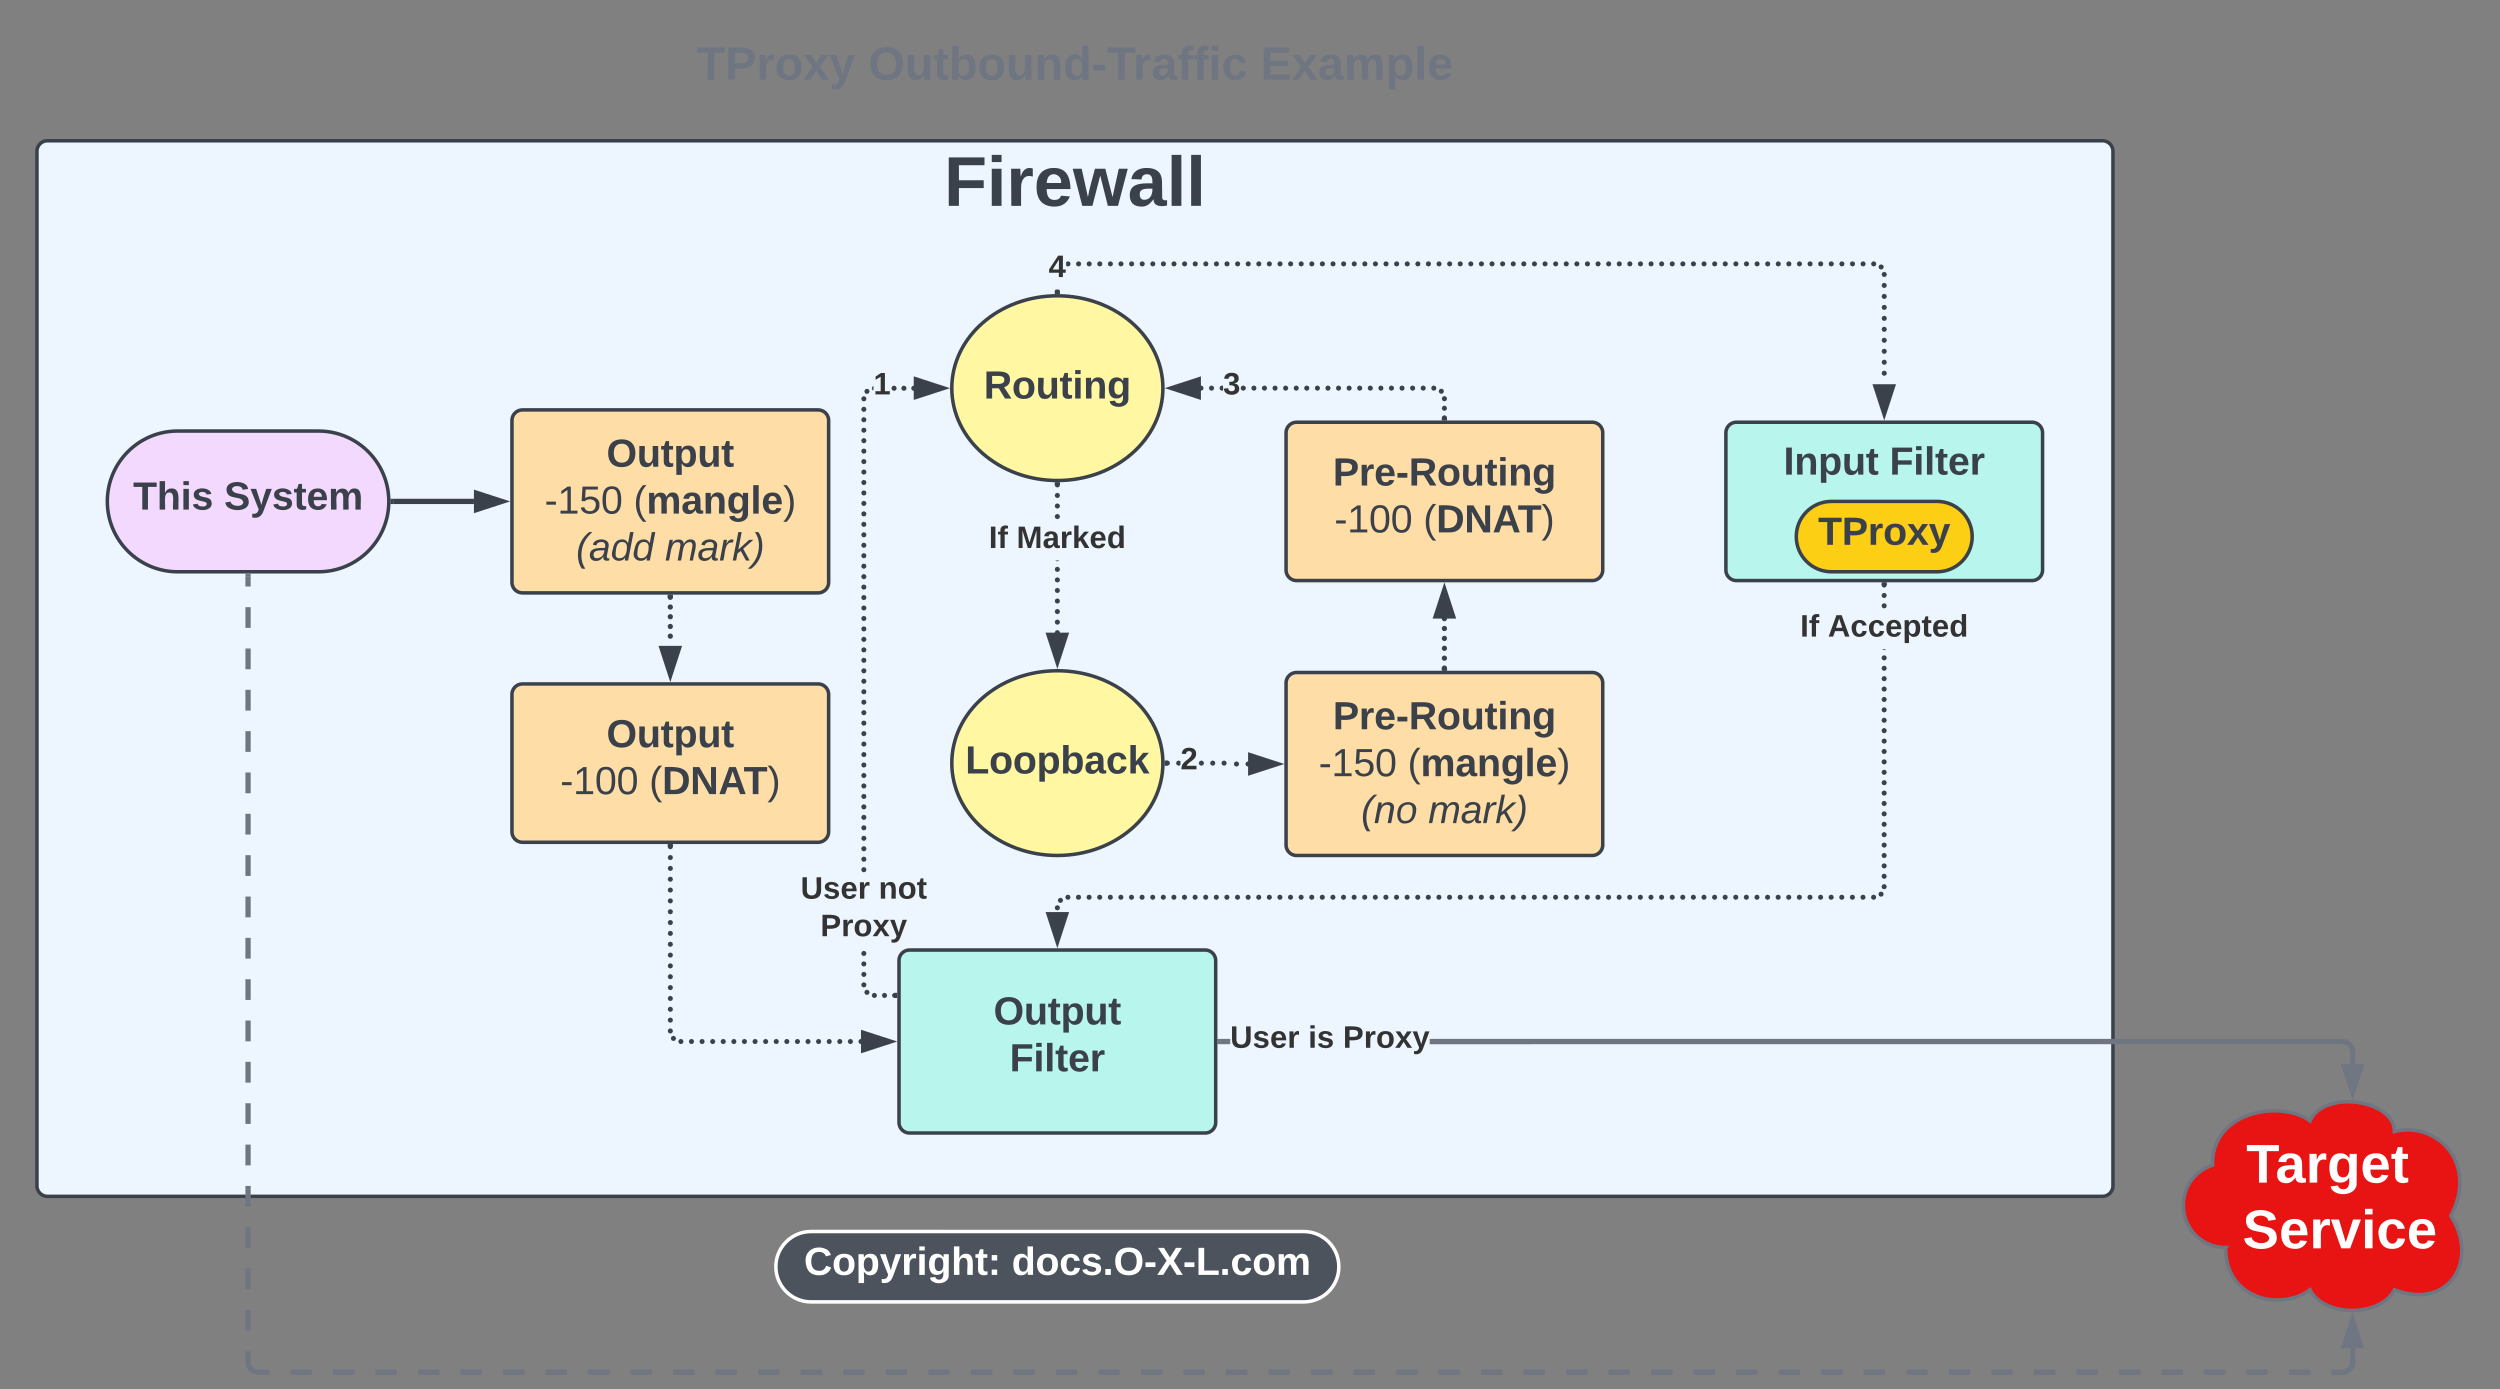 <svg xmlns="http://www.w3.org/2000/svg" xmlns:xlink="http://www.w3.org/1999/xlink" xmlns:lucid="lucid" width="1421" height="789.77"><rect width="100%" height="100%" fill="#808080" stroke="none"/><g transform="translate(81 60)" lucid:page-tab-id="0_0"><path d="M-60 26a6 6 0 0 1 6-6h1168a6 6 0 0 1 6 6v588a6 6 0 0 1-6 6H-54a6 6 0 0 1-6-6z" stroke="#3a414a" stroke-width="2" fill="#edf5ff"/><use xlink:href="#a" transform="matrix(1,0,0,1,-55,25) translate(510.611 32)"/><path d="M650 186a6 6 0 0 1 6-6h168a6 6 0 0 1 6 6v78a6 6 0 0 1-6 6H656a6 6 0 0 1-6-6z" stroke="#3a414a" stroke-width="2" fill="#ffdda6"/><use xlink:href="#b" transform="matrix(1,0,0,1,662,192) translate(14.636 23.965)"/><use xlink:href="#c" transform="matrix(1,0,0,1,662,192) translate(15.469 50.632)"/><use xlink:href="#d" transform="matrix(1,0,0,1,662,192) translate(66.025 50.632)"/><path d="M741.5 319.75c0 .83-.67 1.5-1.5 1.5s-1.5-.67-1.5-1.5.67-1.5 1.5-1.5 1.5.67 1.5 1.5zm0-5.63c0 .83-.67 1.5-1.5 1.5s-1.5-.67-1.5-1.5c0-.82.67-1.5 1.5-1.5s1.5.68 1.5 1.5zm0-5.62c0 .83-.67 1.5-1.5 1.5s-1.5-.67-1.5-1.5.67-1.5 1.5-1.5 1.5.67 1.5 1.5zm0-5.63c0 .83-.67 1.5-1.5 1.5s-1.5-.67-1.5-1.5.67-1.5 1.5-1.5 1.5.67 1.5 1.5zm0-5.62c0 .82-.67 1.5-1.5 1.5s-1.5-.68-1.5-1.5c0-.83.67-1.5 1.5-1.5s1.5.67 1.5 1.5zm0-5.63c0 .83-.67 1.5-1.5 1.5s-1.5-.67-1.5-1.5.67-1.5 1.5-1.5 1.5.67 1.5 1.5z" fill="#3a414a"/><path d="M741.48 321.25h-2.96v-1.54h2.96z" stroke="#3a414a" stroke-width=".05" fill="#3a414a"/><path d="M740 275.85l4.63 14.27h-9.26z" stroke="#3a414a" stroke-width="3" fill="#3a414a"/><path d="M580 160.63c0 29-26.86 52.5-60 52.5s-60-23.5-60-52.5 26.86-52.5 60-52.5 60 23.5 60 52.5z" stroke="#3a414a" stroke-width="2" fill="#fff7a1"/><use xlink:href="#e" transform="matrix(1,0,0,1,465,113.125) translate(13.21 53.403)"/><path d="M1184 649.13c-13.26 0-24-10.75-24-24 0-10.6 6.5-19.55 16.58-22.83-.58-31.17 39.42-37.17 55.42-25.17 8-18 48-12 48 6 24-6 48 18 32 48 16 24 0 54-32 42-8 15.6-40 15.6-48 0-16 12-48 6-48-24z" stroke="#6f7681" stroke-width="2" fill="#e81313"/><use xlink:href="#f" transform="matrix(1,0,0,1,1165,570.125) translate(30.77 42.076)"/><use xlink:href="#g" transform="matrix(1,0,0,1,1165,570.125) translate(28.696 79.41)"/><path d="M580 373.75c0 29-26.86 52.5-60 52.5s-60-23.5-60-52.5 26.86-52.5 60-52.5 60 23.5 60 52.5z" stroke="#3a414a" stroke-width="2" fill="#fff7a1"/><use xlink:href="#h" transform="matrix(1,0,0,1,465,326.25) translate(2.685 53.403)"/><path d="M521.06 298.57l.44 1.06-.44 1.06-1.06.43-1.06-.44-.44-1.07.44-1.06 1.06-.44zm0-6l.44 1.06-.44 1.06-1.06.43-1.06-.44-.44-1.07.44-1.06 1.06-.44zm0-6l.44 1.06-.44 1.06-1.06.43-1.06-.44-.44-1.07.44-1.06 1.06-.44zm0-6l.44 1.06-.44 1.06-1.06.43-1.06-.44-.44-1.07.44-1.06 1.06-.44zm0-6l.44 1.06-.44 1.06-1.06.43-1.06-.44-.44-1.07.44-1.06 1.06-.44zm0-6l.44 1.06-.44 1.06-1.06.43-1.06-.44-.44-1.07.44-1.06 1.06-.44zm0-6l.44 1.06-.44 1.06-1.06.43-1.06-.44-.44-1.07.44-1.06 1.06-.44zm0-3.88l-1.06.43-1.06-.44-.03-.1h2.2zm0-26.13l.44 1.06-.44 1.06-1.06.43-1.06-.44-.44-1.07.44-1.06 1.06-.44zm0-6l.44 1.06-.44 1.06-1.06.43-1.06-.44-.44-1.07.44-1.06 1.06-.44zm0-6l.44 1.06-.44 1.06-1.06.43-1.06-.44-.44-1.07.44-1.06 1.06-.44zm0-6l.44 1.06-.44 1.06-1.06.43-1.06-.44-.44-1.07.44-1.06 1.06-.44z" fill="#3a414a"/><path d="M520 214.13l1.48-.06v1.6h-2.96v-1.6z" fill="#3a414a"/><path stroke="#3a414a" stroke-width=".05" fill="#3a414a"/><path d="M520 315.4l-4.63-14.27h9.26z" fill="#3a414a"/><path d="M520 320.17l-6.66-20.52h13.32zm-2.6-17.57l2.6 8.02 2.6-8.02z" stroke="#3a414a" stroke-width=".05" fill="#3a414a"/><use xlink:href="#i" transform="matrix(1,0,0,1,481.062,237.273) translate(0 14.222)"/><use xlink:href="#j" transform="matrix(1,0,0,1,481.062,237.273) translate(15.753 14.222)"/><path d="M1251.42 530.6l1.15.3 1.08.44 1 .6.9.77.76.9.62 1 .45 1.1.27 1.13.1 1.1v6.84h-2.96v-6.7l-.06-.78-.17-.7-.27-.65-.37-.6-.45-.55-.54-.46-.6-.37-.65-.27-.7-.17-.75-.05H731.68v-2.96h518.63zM612.5 533.5v-2.96h5.7v2.96z" stroke="#6f7681" stroke-width=".05" fill="#6f7681"/><path d="M612.54 533.48H611v-2.96h1.54z" fill="#6f7681"/><path stroke="#6f7681" stroke-width=".05" fill="#6f7681"/><path d="M1256.26 560.54l-4.64-14.27h9.27z" fill="#6f7681"/><path d="M1256.26 565.3l-6.67-20.5h13.32zm-2.6-17.55l2.6 8 2.6-8z" stroke="#6f7681" stroke-width=".05" fill="#6f7681"/><use xlink:href="#k" transform="matrix(1,0,0,1,618.203,521.333) translate(0 14.222)"/><use xlink:href="#l" transform="matrix(1,0,0,1,618.203,521.333) translate(44.395 14.222)"/><use xlink:href="#m" transform="matrix(1,0,0,1,618.203,521.333) translate(64.148 14.222)"/><path d="M100 185c22.1 0 40 17.9 40 40s-17.9 40-40 40H20c-22.1 0-40-17.9-40-40s17.9-40 40-40z" stroke="#3a414a" stroke-width="2" fill="#f4d9ff"/><use xlink:href="#n" transform="matrix(1,0,0,1,-15,190) translate(9.66 39.653)"/><use xlink:href="#o" transform="matrix(1,0,0,1,-15,190) translate(61.389 39.653)"/><path d="M900 186a6 6 0 0 1 6-6h168a6 6 0 0 1 6 6v78a6 6 0 0 1-6 6H906a6 6 0 0 1-6-6z" stroke="#3a414a" stroke-width="2" fill="#b8f5ed"/><use xlink:href="#p" transform="matrix(1,0,0,1,912,192) translate(20.778 17.778)"/><use xlink:href="#q" transform="matrix(1,0,0,1,912,192) translate(81.025 17.778)"/><path d="M1020 225c11.05 0 20 8.95 20 20s-8.95 20-20 20h-60c-11.05 0-20-8.95-20-20s8.95-20 20-20z" stroke="#3a414a" stroke-width="2" fill="#fcce14"/><use xlink:href="#r" transform="matrix(1,0,0,1,945,230) translate(7.412 19.653)"/><path d="M521.06 454.94l.44 1.06-.44 1.06-1.06.44-1.06-.44-.44-1.06.44-1.06 1.06-.44zm1.76-4.24l.44 1.06-.44 1.06-1.06.44-1.06-.44-.44-1.06.44-1.06 1.06-.44zm4.24-1.76l.44 1.06-.44 1.06-1.06.44-1.06-.44-.44-1.06.44-1.06 1.06-.44zm6.03 0l.43 1.06-.44 1.06-1.07.44-1.06-.44-.44-1.06.44-1.06 1.06-.44zm6 0l.45 1.06-.44 1.06-1.05.44-1.06-.44-.45-1.06.44-1.06 1.05-.44zm6.04 0l.44 1.06-.44 1.06-1.06.44-1.06-.44-.44-1.06.44-1.06 1.06-.44zm6.03 0l.44 1.06-.43 1.06-1.06.44-1.06-.44-.43-1.06.44-1.06 1.07-.44zm6.02 0l.43 1.06-.44 1.06-1.07.44-1.06-.44-.44-1.06.44-1.06 1.06-.44zm6.02 0l.44 1.06-.44 1.06-1.06.44-1.06-.44-.44-1.06.44-1.06 1.06-.44zm6.02 0l.44 1.06-.43 1.06-1.07.44-1.06-.44-.44-1.06.44-1.06 1.06-.44zm6.03 0l.44 1.06-.43 1.06-1.06.44-1.05-.44-.44-1.06.45-1.06 1.06-.44zm6.03 0l.44 1.06-.44 1.06-1.06.44-1.06-.44-.44-1.06.44-1.06 1.06-.44zm6.02 0l.44 1.06-.44 1.06-1.06.44-1.06-.44-.44-1.06.44-1.06 1.06-.44zm6.03 0l.44 1.06-.45 1.06-1.06.44-1.07-.44-.44-1.06.43-1.06 1.06-.44zm6.03 0l.44 1.06-.44 1.06-1.06.44-1.07-.44-.43-1.06.43-1.06 1.07-.44zm6.02 0l.44 1.06-.44 1.06-1.06.44-1.06-.44-.44-1.06.44-1.06 1.06-.44zm6.03 0l.44 1.06-.44 1.06-1.06.44-1.06-.44-.43-1.06.44-1.06 1.07-.44zm6.03 0l.43 1.06-.44 1.06-1.07.44-1.07-.44-.44-1.06.43-1.06 1.06-.44zm6.02 0l.44 1.06-.44 1.06-1.06.44-1.06-.44-.44-1.06.44-1.06 1.06-.44zm6.03 0l.45 1.06-.44 1.06-1.05.44-1.06-.44-.45-1.06.44-1.06 1.05-.44zm6.03 0l.44 1.06-.44 1.06-1.06.44-1.06-.44-.43-1.06.44-1.06 1.07-.44zm6.03 0L642 450l-.44 1.06-1.06.44-1.06-.44L639 450l.44-1.06 1.06-.44zm6.03 0l.43 1.06-.44 1.06-1.07.44-1.06-.44-.44-1.06.44-1.06 1.06-.44zm6 0l.45 1.06-.44 1.06-1.05.44-1.06-.44-.45-1.06.44-1.06 1.05-.44zm6.04 0l.44 1.06-.44 1.06-1.06.44-1.06-.44-.44-1.06.44-1.06 1.06-.44zm6.03 0l.44 1.06-.43 1.06-1.06.44-1.06-.44-.43-1.06.44-1.06 1.07-.44zm6.02 0l.43 1.06-.44 1.06-1.07.44-1.06-.44-.44-1.06.44-1.06 1.06-.44zm6.02 0l.44 1.06-.44 1.06-1.06.44-1.06-.44-.44-1.06.44-1.06 1.06-.44zm6.02 0l.44 1.06-.43 1.06-1.07.44-1.06-.44-.44-1.06.44-1.06 1.06-.44zm6.03 0l.44 1.06-.43 1.06-1.06.44-1.05-.44-.44-1.06.45-1.06 1.06-.44zm6.03 0l.44 1.06-.44 1.06-1.06.44-1.06-.44-.44-1.06.44-1.06 1.06-.44zm6.02 0l.44 1.06-.44 1.06-1.06.44-1.06-.44-.44-1.06.44-1.06 1.06-.44zm6.03 0l.44 1.06-.45 1.06-1.06.44-1.07-.44-.44-1.06.43-1.06 1.06-.44zm6.03 0l.44 1.06-.44 1.06-1.06.44-1.07-.44-.43-1.06.43-1.06 1.07-.44zm6.02 0l.44 1.06-.44 1.06-1.06.44-1.06-.44-.44-1.06.44-1.06 1.06-.44zm6.03 0l.44 1.06-.44 1.06-1.06.44-1.06-.44-.43-1.06.44-1.06 1.07-.44zm6.03 0l.43 1.06-.44 1.06-1.07.44-1.07-.44-.44-1.06.43-1.06 1.06-.44zm6.02 0l.44 1.06-.44 1.06-1.06.44-1.06-.44-.44-1.06.44-1.06 1.06-.44zm6.03 0l.45 1.06-.44 1.06-1.05.44-1.06-.44-.45-1.06.44-1.06 1.05-.44zm6.03 0l.44 1.06-.44 1.06-1.06.44-1.06-.44-.43-1.06.44-1.06 1.07-.44zm6.03 0l.44 1.06-.44 1.06-1.06.44-1.06-.44-.44-1.06.44-1.06 1.06-.44zm6.03 0l.43 1.06-.44 1.06-1.07.44-1.06-.44-.44-1.06.44-1.06 1.06-.44zm6 0l.45 1.06-.44 1.06-1.05.44-1.06-.44-.45-1.06.44-1.06 1.05-.44zm6.04 0l.44 1.06-.44 1.06-1.06.44-1.06-.44-.44-1.06.44-1.06 1.06-.44zm6.03 0l.44 1.06-.43 1.06-1.06.44-1.06-.44-.43-1.06.44-1.06 1.07-.44zm6.02 0l.43 1.06-.44 1.06-1.07.44-1.06-.44-.44-1.06.44-1.06 1.06-.44zm6.02 0l.44 1.06-.44 1.06-1.06.44-1.06-.44-.44-1.06.44-1.06 1.06-.44zm6.02 0l.44 1.06-.43 1.06-1.07.44-1.06-.44-.44-1.06.44-1.06 1.06-.44zm6.03 0l.44 1.06-.43 1.06-1.06.44-1.05-.44-.44-1.06.45-1.06 1.06-.44zm6.03 0l.44 1.06-.44 1.06-1.06.44-1.06-.44-.44-1.06.44-1.06 1.06-.44zm6.02 0l.44 1.06-.44 1.06-1.06.44-1.06-.44-.44-1.06.44-1.06 1.06-.44zm6.03 0l.44 1.06-.45 1.06-1.06.44-1.07-.44-.44-1.06.43-1.06 1.06-.44zm6.03 0l.44 1.06-.44 1.06-1.06.44-1.07-.44-.43-1.06.43-1.06 1.07-.44zm6.02 0l.44 1.06-.44 1.06-1.06.44-1.06-.44-.44-1.06.44-1.06 1.06-.44zm6.03 0l.44 1.06-.44 1.06-1.06.44-1.06-.44-.43-1.06.44-1.06 1.07-.44zm6.03 0l.43 1.06-.44 1.06-1.07.44-1.07-.44-.44-1.06.43-1.06 1.06-.44zm6.02 0l.44 1.06-.44 1.06-1.06.44-1.06-.44-.44-1.06.44-1.06 1.06-.44zm6.03 0l.45 1.06-.44 1.06-1.05.44-1.06-.44-.45-1.06.44-1.06 1.05-.44zm6.03 0l.44 1.06-.44 1.06-1.06.44-1.06-.44-.43-1.06.44-1.06 1.07-.44zm6.03 0L871 450l-.44 1.06-1.06.44-1.06-.44L868 450l.44-1.06 1.06-.44zm6.03 0l.43 1.06-.44 1.06-1.07.44-1.06-.44-.44-1.06.44-1.06 1.06-.44zm6 0l.45 1.06-.44 1.06-1.05.44-1.06-.44-.45-1.06.44-1.06 1.05-.44zm6.04 0l.44 1.06-.44 1.06-1.06.44-1.06-.44-.44-1.06.44-1.06 1.06-.44zm6.03 0l.44 1.06-.43 1.06-1.06.44-1.06-.44-.43-1.06.44-1.06 1.07-.44zm6.02 0l.43 1.06-.44 1.06-1.07.44-1.06-.44-.44-1.06.44-1.06 1.06-.44zm6.02 0l.44 1.06-.44 1.06-1.06.44-1.06-.44-.44-1.06.44-1.06 1.06-.44zm6.02 0l.44 1.06-.43 1.06-1.07.44-1.06-.44-.44-1.06.44-1.06 1.06-.44zm6.03 0l.44 1.06-.43 1.06-1.06.44-1.05-.44-.44-1.06.45-1.06 1.06-.44zm6.03 0l.44 1.06-.44 1.06-1.06.44-1.06-.44-.44-1.06.44-1.06 1.06-.44zm6.02 0l.44 1.06-.44 1.06-1.06.44-1.06-.44-.44-1.06.44-1.06 1.06-.44zm6.03 0l.44 1.06-.45 1.06-1.06.44-1.07-.44-.44-1.06.43-1.06 1.06-.44zm6.03 0l.44 1.06-.44 1.06-1.06.44-1.07-.44-.43-1.06.43-1.06 1.07-.44zm6.02 0l.44 1.06-.44 1.06-1.06.44-1.06-.44-.44-1.06.44-1.06 1.06-.44zm6.03 0l.44 1.06-.44 1.06-1.06.44-1.06-.44-.43-1.06.44-1.06 1.07-.44zm6.03 0l.43 1.06-.44 1.06-1.07.44-1.07-.44-.44-1.06.43-1.06 1.06-.44zm6.02 0l.44 1.06-.44 1.06-1.06.44-1.06-.44-.44-1.06.44-1.06 1.06-.44zm6.03 0l.45 1.06-.44 1.06-1.05.44-1.06-.44-.45-1.06.44-1.06 1.05-.44zm6.03 0l.44 1.06-.44 1.06-1.06.44-1.06-.44-.43-1.06.44-1.06 1.07-.44zm6.03 0l.44 1.06-.44 1.06-1.06.44-1.06-.44-.44-1.06.44-1.06 1.06-.44zm4.24-1.76l.44 1.06-.44 1.06-1.06.44-1.06-.44-.44-1.06.44-1.06 1.06-.44zm1.76-4.24l.44 1.06-.44 1.06-1.06.44-1.06-.44-.44-1.06.44-1.06 1.06-.44zm0-5.9l.44 1.05-.44 1.05-1.06.44-1.06-.45-.44-1.06.44-1.07 1.06-.44zm0-5.93l.44 1.07-.44 1.06-1.06.44-1.06-.44-.44-1.06.44-1.06 1.06-.43zm0-5.9l.44 1.06-.44 1.06-1.06.44-1.06-.44-.44-1.06.44-1.06 1.06-.44zm0-5.92l.44 1.07-.44 1.05-1.06.45-1.06-.45-.44-1.05.44-1.07 1.06-.43zm0-5.9l.44 1.05-.44 1.06-1.06.43-1.06-.44-.44-1.07.44-1.06 1.06-.44zm0-5.92l.44 1.06-.44 1.06-1.06.44-1.06-.44-.44-1.06.44-1.06 1.06-.44zm0-5.92l.44 1.06-.44 1.06-1.06.44-1.06-.44-.44-1.06.44-1.06 1.06-.44zm0-5.9l.44 1.05-.44 1.05-1.06.44-1.06-.45-.44-1.06.44-1.07 1.06-.44zm0-5.93l.44 1.08-.44 1.06-1.06.44-1.06-.44-.44-1.06.44-1.06 1.06-.44zm0-5.9l.44 1.06-.44 1.06-1.06.44-1.06-.44-.44-1.06.44-1.06 1.06-.44zm0-5.9l.44 1.05-.44 1.06-1.06.45-1.06-.44-.44-1.05.44-1.06 1.06-.45zm0-5.93l.44 1.06-.44 1.07-1.06.43-1.06-.43-.44-1.07.44-1.06 1.06-.44zm0-5.9l.44 1.05-.44 1.06-1.06.44-1.06-.44-.44-1.06.44-1.06 1.06-.44zm0-5.92l.44 1.06-.44 1.07-1.06.44-1.06-.43-.44-1.06.44-1.05 1.06-.44zm0-5.92l.44 1.06-.44 1.05-1.06.44-1.06-.45-.44-1.06.44-1.07 1.06-.44zm0-5.9l.44 1.05-.44 1.06-1.06.44-1.06-.44-.44-1.06.44-1.06 1.06-.44zm0-5.93l.44 1.06-.44 1.07-1.06.44-1.06-.44-.44-1.06.44-1.07 1.06-.44zm0-5.9l.44 1.05-.44 1.06-1.06.45-1.06-.44-.44-1.05.44-1.06 1.06-.45zm0-5.92l.44 1.06-.44 1.06-1.06.44-1.06-.44-.44-1.06.44-1.06 1.06-.44zm0-5.92l.44 1.06-.44 1.06-1.06.44-1.06-.44-.44-1.06.44-1.06 1.06-.44zm0-5.9l.44 1.05-.44 1.07-1.06.44-1.06-.43-.44-1.06.44-1.05 1.06-.44zm0-5.92l.44 1.06-.44 1.06-1.06.44-1.06-.44-.44-1.06.44-1.06 1.06-.44zm0-3.8l-1.06.44-1.06-.44-.04-.1h2.2zm0-25.77l.44 1.06-.44 1.06-1.06.43-1.06-.44-.44-1.07.44-1.06 1.06-.44zm0-5.92l.44 1.06-.44 1.07-1.06.44-1.06-.43-.44-1.06.44-1.05 1.06-.44zm0-5.9l.44 1.05-.44 1.06-1.06.44-1.06-.44-.44-1.06.44-1.06L990 271z" fill="#3a414a"/><path d="M991.48 272.54h-2.96V271h2.96z" fill="#3a414a"/><path stroke="#3a414a" stroke-width=".05" fill="#3a414a"/><path d="M520 474.15l-4.63-14.27h9.26z" fill="#3a414a"/><path d="M520 478.92l-6.66-20.52h13.32zm-2.6-17.56l2.6 8 2.6-8z" stroke="#3a414a" stroke-width=".05" fill="#3a414a"/><use xlink:href="#s" transform="matrix(1,0,0,1,942.222,287.611) translate(0 14.222)"/><use xlink:href="#t" transform="matrix(1,0,0,1,942.222,287.611) translate(15.753 14.222)"/><path d="M629.44 373.2l.44 1.05-.44 1.06-1.06.45-1.06-.44-.44-1.05.44-1.06 1.06-.45zm-6.56 0l.44 1.05-.44 1.06-1.06.45-1.07-.44-.43-1.05.43-1.06 1.07-.45zm-7.07-.5l.45 1.05-.44 1.06-1.05.45-1.06-.44-.45-1.05.44-1.06 1.05-.45zm-6.44 0l.44 1.05-.44 1.06-1.06.45-1.06-.44-.44-1.05.44-1.06 1.06-.45zm-6.45 0l.45 1.05-.44 1.06-1.05.45-1.06-.44-.45-1.05.44-1.06 1.05-.45zm-12.94-.03v2.16l-1 .42-1.07-.44-.45-1.05.44-1.06 1.05-.45zm-6.4.02l.44 1.05-.44 1.06-1.06.45-1.06-.44-.44-1.05.44-1.06 1.06-.45z" fill="#3a414a"/><path d="M582.54 375.23h-1.6l.06-1.48-.05-1.48h1.6z" fill="#3a414a"/><path stroke="#3a414a" stroke-width=".05" fill="#3a414a"/><path d="M644.15 374.25l-14.27 4.63v-9.26z" fill="#3a414a"/><path d="M648.92 374.25l-20.5 6.67v-13.34zm-17.56 2.6l8-2.6-8-2.6z" stroke="#3a414a" stroke-width=".05" fill="#3a414a"/><use xlink:href="#u" transform="matrix(1,0,0,1,589.962,363.083) translate(0 14.222)"/><path d="M240-34a6 6 0 0 1 6-6h568a6 6 0 0 1 6 6v28a6 6 0 0 1-6 6H246a6 6 0 0 1-6-6z" fill="none"/><use xlink:href="#v" transform="matrix(1,0,0,1,240,-40) translate(74.963 25.333)"/><use xlink:href="#w" transform="matrix(1,0,0,1,240,-40) translate(172.593 25.333)"/><use xlink:href="#x" transform="matrix(1,0,0,1,240,-40) translate(395.481 25.333)"/><path d="M142.5 225h45.88" stroke="#3a414a" stroke-width="3" fill="none"/><path d="M142.54 226.47h-1.63l.1-1.46-.05-1.47h1.6z" stroke="#3a414a" stroke-width=".05" fill="#3a414a"/><path d="M204.15 225l-14.27 4.63v-9.26z" stroke="#3a414a" stroke-width="3" fill="#3a414a"/><path d="M741.06 176.44l.44 1.06-.44 1.06-1.06.44-1.06-.44-.44-1.06.44-1.06L740 176zm0-5.44l.44 1.06-.44 1.06-1.06.44-1.06-.44-.44-1.06.44-1.06 1.06-.44zm0-5.44l.44 1.06-.44 1.07-1.06.43-1.06-.44-.44-1.07.44-1.07 1.06-.44zm-1.76-4.24l.44 1.06-.44 1.06-1.06.44-1.06-.44-.44-1.06.44-1.06 1.06-.44zm-136.62-1.76l.44 1.06-.44 1.07-1.06.43-1.06-.44-.44-1.07.44-1.07 1.06-.44zm6.02 0l.44 1.06-.44 1.07-1.06.43-1.06-.44-.44-1.07.44-1.07 1.06-.44zm5.5-.2v2.54l-.55.22-1.06-.43-.45-1.07.44-1.07 1.05-.44zm12.55.2l.44 1.06-.45 1.07-1.06.43-1.07-.44-.44-1.07.43-1.07 1.06-.44zm6.02 0l.44 1.06-.43 1.07-1.06.43-1.05-.44-.44-1.07.45-1.07 1.06-.44zm6 0l.45 1.06-.44 1.07-1.06.43-1.06-.44-.44-1.07.44-1.07 1.06-.44zm6.03 0l.44 1.06-.44 1.07-1.06.43-1.06-.44-.44-1.07.44-1.07 1.06-.44zm6.02 0l.44 1.06-.44 1.07-1.06.43-1.06-.44-.44-1.07.44-1.07 1.06-.44zm6.02 0l.44 1.06-.44 1.07-1.06.43-1.06-.44-.44-1.07.44-1.07 1.06-.44zm6 0l.45 1.06-.45 1.07-1.06.43-1.07-.44-.44-1.07.43-1.07 1.06-.44zm6.03 0l.44 1.06-.43 1.07-1.06.43-1.05-.44-.44-1.07.45-1.07 1.06-.44zm6.02 0l.43 1.06-.44 1.07-1.07.43-1.06-.44-.44-1.07.44-1.07 1.06-.44zm6 0l.45 1.06-.45 1.07-1.05.43-1.07-.44-.43-1.07.43-1.07 1.07-.44zm6.02 0l.44 1.06-.44 1.07-1.06.43-1.06-.44-.44-1.07.44-1.07 1.06-.44zm6.02 0l.44 1.06-.44 1.07-1.06.43-1.06-.44-.44-1.07.44-1.07 1.06-.44zm6.02 0l.44 1.06-.44 1.07-1.06.43-1.06-.44-.44-1.07.44-1.07 1.06-.44zm6 0l.45 1.06-.43 1.07-1.06.43-1.05-.44-.44-1.07.45-1.07 1.06-.44zm6.03 0l.43 1.06-.44 1.07-1.07.43-1.06-.44-.44-1.07.44-1.07 1.06-.44zm6 0l.45 1.06-.44 1.07-1.05.43-1.06-.44-.45-1.07.44-1.07 1.05-.44zm6.03 0l.44 1.06-.44 1.07-1.06.43-1.07-.44-.43-1.07.43-1.07 1.07-.44zm6 0l.45 1.06-.44 1.07-1.06.43-1.06-.44-.44-1.07.44-1.07 1.06-.44zm6.03 0l.44 1.06-.44 1.07-1.06.43-1.06-.44-.44-1.07.44-1.07 1.06-.44z" fill="#3a414a"/><path d="M741.48 179h-2.96v-1.54h2.96z" fill="#3a414a"/><path stroke="#3a414a" stroke-width=".05" fill="#3a414a"/><path d="M600.12 165.26l-14.26-4.63L600.1 156z" fill="#3a414a"/><path d="M601.6 167.3l-20.52-6.68 20.52-6.66zm-10.97-6.68l8.02 2.6v-5.2z" stroke="#3a414a" stroke-width=".05" fill="#3a414a"/><use xlink:href="#y" transform="matrix(1,0,0,1,614.202,149.958) translate(0 14.222)"/><path d="M61.48 713.94l.05.77.17.7.27.65.37.6.46.55.54.46.6.37.66.27.7.17.76.05h5.98v2.96h-6.1l-1.1-.1-1.15-.27-1.1-.44-1-.6-.9-.77-.75-.9-.6-1-.46-1.1-.3-1.13-.08-1.1v-5.95h2.95zm34.73 7.53H84.13v-2.95h12.1zm24.17 0H108.3v-2.95h12.08zm24.17 0h-12.08v-2.95h12.08zm24.17 0h-12.07v-2.95h12.08zm24.18 0h-12.1v-2.95h12.1zm24.16 0h-12.08v-2.95h12.08zm24.17 0h-12.07v-2.95h12.08zm24.18 0h-12.1v-2.95h12.1zm24.16 0h-12.08v-2.95h12.08zm24.17 0h-12.07v-2.95h12.08zm24.18 0h-12.1v-2.95h12.1zm24.16 0h-12.08v-2.95h12.08zm24.17 0h-12.07v-2.95h12.08zm24.18 0h-12.1v-2.95h12.1zm24.16 0h-12.08v-2.95h12.08zm24.17 0h-12.07v-2.95h12.08zm24.18 0h-12.1v-2.95h12.1zm24.16 0h-12.08v-2.95h12.08zm24.17 0h-12.07v-2.95h12.08zm24.18 0h-12.1v-2.95h12.1zm24.16 0h-12.08v-2.95h12.08zm24.17 0h-12.07v-2.95h12.08zm24.18 0h-12.1v-2.95h12.1zm24.16 0h-12.08v-2.95h12.08zm24.17 0h-12.07v-2.95h12.08zm24.18 0h-12.1v-2.95h12.1zm24.16 0h-12.08v-2.95h12.08zm24.17 0h-12.07v-2.95h12.08zm24.18 0h-12.1v-2.95h12.1zm24.16 0h-12.08v-2.95h12.08zm24.17 0h-12.07v-2.95h12.08zm24.18 0H833.3v-2.95h12.08zm24.17 0h-12.1v-2.95h12.1zm24.16 0h-12.07v-2.95h12.08zm24.18 0H905.8v-2.95h12.08zm24.17 0h-12.1v-2.95h12.1zm24.16 0h-12.07v-2.95h12.08zm24.18 0H978.3v-2.95h12.08zm24.17 0h-12.1v-2.95h12.1zm24.16 0h-12.07v-2.95h12.08zm24.18 0h-12.08v-2.95h12.08zm24.17 0h-12.1v-2.95h12.1zm24.16 0h-12.07v-2.95h12.08zm24.18 0h-12.08v-2.95h12.08zm24.17 0h-12.1v-2.95h12.1zm24.16 0h-12.07v-2.95h12.08zm24.18 0h-12.08v-2.95h12.08zm24.17 0h-12.1v-2.95h12.1zm25.6-7.4l-.1 1.1-.26 1.14-.46 1.1-.62 1-.76.9-.9.75-1 .6-1.08.46-1.14.3-1.1.08h-6.1v-2.96h5.97l.78-.05.7-.17.64-.27.6-.37.55-.46.46-.54.37-.6.27-.66.17-.7.06-.76v-7.55h2.95zM61.47 696.36h-2.95v-11.75h2.95zm0-23.5h-2.95v-11.75h2.95zm0-23.5h-2.95v-11.75h2.95zm0-23.5h-2.95v-11.75h2.95zm0-23.5h-2.95v-11.75h2.95zm0-23.5h-2.95v-11.75h2.95zm0-23.5h-2.95v-11.75h2.95zm0-23.5h-2.95v-11.75h2.95zm0-23.5h-2.95v-11.75h2.95zm0-23.5h-2.95v-11.75h2.95zm0-23.5h-2.95v-11.75h2.95zm0-23.5h-2.95v-11.75h2.95zm0-23.5h-2.95v-11.75h2.95zm0-23.5h-2.95v-11.75h2.95zm0-23.5h-2.95v-11.75h2.95zm0-23.5h-2.95v-11.75h2.95zm0-23.5h-2.95v-11.75h2.95zm0-23.5h-2.95v-11.75h2.95zm0-23.5h-2.95v-5.87h2.95z" stroke="#6f7681" stroke-width=".05" fill="#6f7681"/><path d="M61.48 267.54h-2.95V266h2.95z" fill="#6f7681"/><path stroke="#6f7681" stroke-width=".05" fill="#6f7681"/><path d="M1260.8 704.9h-9.26l4.63-14.27z" fill="#6f7681"/><path d="M1262.84 706.37h-13.33l6.67-20.52zm-9.27-2.95h5.2l-2.6-8.02z" stroke="#6f7681" stroke-width=".05" fill="#6f7681"/><path d="M210 334.75a6 6 0 0 1 6-6h168a6 6 0 0 1 6 6v78a6 6 0 0 1-6 6H216a6 6 0 0 1-6-6z" stroke="#3a414a" stroke-width="2" fill="#ffdda6"/><use xlink:href="#z" transform="matrix(1,0,0,1,222,340.75) translate(41.735 23.965)"/><use xlink:href="#A" transform="matrix(1,0,0,1,222,340.75) translate(15.469 50.632)"/><use xlink:href="#B" transform="matrix(1,0,0,1,222,340.75) translate(66.025 50.632)"/><path d="M991.06 151.08l.44 1.06-.44 1.06-1.06.44-1.06-.44-.44-1.06.44-1.06 1.06-.44zm0-6.24l.44 1.06-.44 1.06-1.06.44-1.06-.44-.44-1.06.44-1.06 1.06-.44zm0-6.24l.44 1.07-.44 1.06-1.06.44-1.06-.44-.44-1.06.44-1.06 1.06-.43zm0-6.23l.44 1.06-.44 1.06-1.06.43-1.06-.44-.44-1.07.44-1.06 1.06-.44zm0-6.24l.44 1.06-.44 1.05-1.06.44-1.06-.45-.44-1.06.44-1.07 1.06-.44zm0-6.24l.44 1.05-.44 1.06-1.06.45-1.06-.44-.44-1.05.44-1.06 1.06-.45zm0-6.25l.44 1.06-.44 1.08-1.06.43-1.06-.42-.44-1.07.44-1.05 1.06-.44zm0-6.23l.44 1.06-.44 1.06-1.06.44-1.06-.44-.44-1.06.44-1.06 1.06-.44zm-469.56-1.8l-.44 1.06-1.06.44-1.06-.44-.44-1.06.43-1.03h2.14zm469.56-4.44l.44 1.06-.44 1.06-1.06.44-1.06-.44-.44-1.06.44-1.06 1.06-.44zm0-6.24l.44 1.06-.44 1.06-1.06.44-1.06-.44-.44-1.06.44-1.06 1.06-.44zm-1.76-4.24l.44 1.06-.44 1.06-1.06.44-1.06-.44-.44-1.06.44-1.06 1.06-.44zm-4.24-1.76l.44 1.06-.44 1.06-1.06.44-1.06-.44-.44-1.06.44-1.06 1.06-.44zm-6.03 0l.44 1.06-.44 1.06-1.06.44-1.06-.44-.43-1.06.44-1.06 1.07-.44zm-6.02 0l.45 1.06-.44 1.06-1.05.44-1.06-.44-.45-1.06.44-1.06 1.05-.44zm-6.02 0l.44 1.06-.44 1.06-1.06.44-1.06-.44-.44-1.06.44-1.06 1.06-.44zm-6.02 0l.43 1.06-.44 1.06-1.07.44-1.07-.44-.44-1.06.43-1.06 1.06-.44zm-6.03 0l.44 1.06-.44 1.06-1.06.44-1.06-.44-.43-1.06.44-1.06 1.07-.44zm-6.03 0l.44 1.06-.44 1.06-1.06.44-1.06-.44-.44-1.06.44-1.06 1.06-.44zm-6.02 0l.44 1.06-.44 1.06-1.06.44-1.07-.44-.43-1.06.43-1.06 1.07-.44zm-6.03 0l.44 1.06-.45 1.06-1.06.44-1.07-.44-.44-1.06.43-1.06 1.06-.44zm-6.03 0l.44 1.06-.44 1.06-1.06.44-1.06-.44-.44-1.06.44-1.06 1.06-.44zm-6.02 0l.44 1.06-.44 1.06-1.06.44-1.06-.44-.44-1.06.44-1.06 1.06-.44zm-6.03 0l.44 1.06-.43 1.06-1.06.44-1.05-.44-.44-1.06.45-1.06 1.06-.44zm-6.02 0l.43 1.06-.43 1.06-1.07.44-1.06-.44-.44-1.06.44-1.06 1.06-.44zm-6.03 0l.44 1.06-.44 1.06-1.06.44-1.06-.44-.44-1.06.44-1.06 1.06-.44zm-6.03 0l.43 1.06-.44 1.06-1.07.44-1.06-.44-.44-1.06.44-1.06 1.06-.44zm-6.03 0l.44 1.06-.43 1.06-1.06.44-1.06-.44-.43-1.06.44-1.06 1.07-.44zm-6.03 0l.44 1.06-.44 1.06-1.06.44-1.06-.44-.44-1.06.44-1.06 1.06-.44zm-6.03 0l.45 1.06-.44 1.06-1.05.44-1.06-.44-.45-1.06.44-1.06 1.05-.44zm-6 0l.43 1.06-.44 1.06-1.07.44-1.06-.44-.44-1.06.44-1.06 1.06-.44zm-6.04 0L871 90l-.44 1.06-1.06.44-1.06-.44L868 90l.44-1.06 1.06-.44zm-6.03 0l.44 1.06-.44 1.06-1.06.44-1.06-.44-.43-1.06.44-1.06 1.07-.44zm-6.02 0l.45 1.06-.44 1.06-1.05.44-1.06-.44-.45-1.06.44-1.06 1.05-.44zm-6.02 0l.44 1.06-.44 1.06-1.06.44-1.06-.44-.44-1.06.44-1.06 1.06-.44zm-6.02 0l.43 1.06-.44 1.06-1.07.44-1.07-.44-.44-1.06.43-1.06 1.06-.44zm-6.03 0l.44 1.06-.44 1.06-1.06.44-1.06-.44-.43-1.06.44-1.06 1.07-.44zm-6.03 0l.44 1.06-.44 1.06-1.06.44-1.06-.44-.44-1.06.44-1.06 1.06-.44zm-6.02 0l.44 1.06-.44 1.06-1.06.44-1.07-.44-.43-1.06.43-1.06 1.07-.44zm-6.03 0l.44 1.06-.45 1.06-1.06.44-1.07-.44-.44-1.06.43-1.06 1.06-.44zm-6.03 0l.44 1.06-.44 1.06-1.06.44-1.06-.44-.44-1.06.44-1.06 1.06-.44zm-6.02 0l.44 1.06-.44 1.06-1.06.44-1.06-.44-.44-1.06.44-1.06 1.06-.44zm-6.03 0l.44 1.06-.43 1.06-1.06.44-1.05-.44-.44-1.06.45-1.06 1.06-.44zm-6.02 0l.43 1.06-.43 1.06-1.07.44-1.06-.44-.44-1.06.44-1.06 1.06-.44zm-6.03 0l.44 1.06-.44 1.06-1.06.44-1.06-.44-.44-1.06.44-1.06 1.06-.44zm-6.03 0l.43 1.06-.44 1.06-1.07.44-1.06-.44-.44-1.06.44-1.06 1.06-.44zm-6.03 0l.44 1.06-.43 1.06-1.06.44-1.06-.44-.43-1.06.44-1.06 1.07-.44zm-6.03 0l.44 1.06-.44 1.06-1.06.44-1.06-.44-.44-1.06.44-1.06 1.06-.44zm-6.03 0l.45 1.06-.44 1.06-1.05.44-1.06-.44-.45-1.06.44-1.06 1.05-.44zm-6 0l.43 1.06-.44 1.06-1.07.44-1.06-.44-.44-1.06.44-1.06 1.06-.44zm-6.04 0l.44 1.06-.44 1.06-1.06.44-1.06-.44-.44-1.06.44-1.06 1.06-.44zm-6.03 0l.44 1.06-.44 1.06-1.06.44-1.06-.44-.43-1.06.44-1.06 1.07-.44zm-6.02 0l.45 1.06-.44 1.06-1.05.44-1.06-.44-.45-1.06.44-1.06 1.05-.44zm-6.02 0l.44 1.06-.44 1.06-1.06.44-1.06-.44-.44-1.06.44-1.06 1.06-.44zm-6.02 0l.43 1.06-.44 1.06-1.07.44-1.07-.44-.44-1.06.43-1.06 1.06-.44zm-6.03 0l.44 1.06-.44 1.06-1.06.44-1.06-.44-.43-1.06.44-1.06 1.07-.44zm-6.03 0l.44 1.06-.44 1.06-1.06.44-1.06-.44-.44-1.06.44-1.06 1.06-.44zm-6.02 0l.44 1.06-.44 1.06-1.06.44-1.07-.44-.43-1.06.43-1.06 1.07-.44zm-6.03 0l.44 1.06-.45 1.06-1.06.44-1.07-.44-.44-1.06.43-1.06 1.06-.44zm-6.03 0l.44 1.06-.44 1.06-1.06.44-1.06-.44-.44-1.06.44-1.06 1.06-.44zm-6.02 0l.44 1.06-.44 1.06-1.06.44-1.06-.44-.44-1.06.44-1.06 1.06-.44zm-6.03 0l.44 1.06-.43 1.06-1.06.44-1.05-.44-.44-1.06.45-1.06 1.06-.44zm-6.02 0l.43 1.06-.43 1.06-1.07.44-1.06-.44-.44-1.06.44-1.06 1.06-.44zm-6.03 0l.44 1.06-.44 1.06-1.06.44-1.06-.44-.44-1.06.44-1.06 1.06-.44zm-6.03 0l.43 1.06-.44 1.06-1.07.44-1.06-.44-.44-1.06.44-1.06 1.06-.44zm-6.03 0l.44 1.06-.43 1.06-1.06.44-1.06-.44-.43-1.06.44-1.06 1.07-.44zm-6.03 0l.44 1.06-.44 1.06-1.06.44-1.06-.44-.44-1.06.44-1.06 1.06-.44zm-6.03 0l.45 1.06-.44 1.06-1.05.44-1.06-.44-.45-1.06.44-1.06 1.05-.44zm-6 0l.43 1.06-.44 1.06-1.07.44-1.06-.44-.44-1.06.44-1.06 1.06-.44zm-6.04 0L642 90l-.44 1.06-1.06.44-1.06-.44L639 90l.44-1.06 1.06-.44zm-6.03 0l.44 1.06-.44 1.06-1.06.44-1.06-.44-.43-1.06.44-1.06 1.07-.44zm-6.02 0l.45 1.06-.44 1.06-1.05.44-1.06-.44-.45-1.06.44-1.06 1.05-.44zm-6.02 0l.44 1.06-.44 1.06-1.06.44-1.06-.44-.44-1.06.44-1.06 1.06-.44zm-6.02 0l.43 1.06-.44 1.06-1.07.44-1.07-.44-.44-1.06.43-1.06 1.06-.44zm-6.03 0l.44 1.06-.44 1.06-1.06.44-1.06-.44-.43-1.06.44-1.06 1.07-.44zm-6.03 0l.44 1.06-.44 1.06-1.06.44-1.06-.44-.44-1.06.44-1.06 1.06-.44zm-6.02 0l.44 1.06-.44 1.06-1.06.44-1.07-.44-.43-1.06.43-1.06 1.07-.44zm-6.03 0l.44 1.06-.45 1.06-1.06.44-1.07-.44-.44-1.06.43-1.06 1.06-.44zm-6.03 0l.44 1.06-.44 1.06-1.06.44-1.06-.44-.44-1.06.44-1.06 1.06-.44zm-6.02 0l.44 1.06-.44 1.06-1.06.44-1.06-.44-.44-1.06.44-1.06 1.06-.44zm-6.03 0l.44 1.06-.43 1.06-1.06.44-1.05-.44-.44-1.06.45-1.06 1.06-.44zm-6.02 0l.43 1.06-.43 1.06-1.07.44-1.06-.44-.44-1.06.44-1.06 1.06-.44zm-6.03 0l.44 1.06-.44 1.06-1.06.44-1.06-.44-.44-1.06.44-1.06 1.06-.44zm-6.03 0l.43 1.06-.44 1.06-1.07.44-1.06-.44-.44-1.06.44-1.06 1.06-.44zm-6.03 0l.44 1.06-.43 1.06-1.06.44-1.06-.44-.43-1.06.44-1.06 1.07-.44zm-6.03 0l.44 1.06-.44 1.06-1.06.44-1.06-.44-.44-1.06.44-1.06 1.06-.44zm-6.03 0l.45 1.06-.44 1.06-1.05.44-1.06-.44-.45-1.06.44-1.06 1.05-.44zm-6 0l.43 1.06-.44 1.06-1.07.44-1.06-.44-.44-1.06.44-1.06 1.06-.44zm-6.04 0l.44 1.06-.44 1.06-1.06.44-1.06-.44v-2.12l1.06-.44z" fill="#3a414a"/><path d="M521.48 107.19l-1.48-.08-1.48.06v-1.6h2.96z" fill="#3a414a"/><path stroke="#3a414a" stroke-width=".05" fill="#3a414a"/><path d="M990 174.15l-4.63-14.27h9.26z" fill="#3a414a"/><path d="M990 178.92l-6.66-20.5h13.32zm-2.6-17.56l2.6 8 2.6-8z" stroke="#3a414a" stroke-width=".05" fill="#3a414a"/><use xlink:href="#C" transform="matrix(1,0,0,1,515.062,83.259) translate(0 14.222)"/><path d="M660 640c11.05 0 20 8.95 20 20s-8.95 20-20 20H380c-11.05 0-20-8.95-20-20s8.95-20 20-20z" stroke="#fff" stroke-width="2" fill="#4c535d"/><use xlink:href="#D" transform="matrix(1,0,0,1,365,645) translate(10.962 19.653)"/><use xlink:href="#E" transform="matrix(1,0,0,1,365,645) translate(129.048 19.653)"/><path d="M650 328.25a6 6 0 0 1 6-6h168a6 6 0 0 1 6 6v92a6 6 0 0 1-6 6H656a6 6 0 0 1-6-6z" stroke="#3a414a" stroke-width="2" fill="#ffdda6"/><use xlink:href="#F" transform="matrix(1,0,0,1,662,334.25) translate(14.636 20.278)"/><use xlink:href="#G" transform="matrix(1,0,0,1,662,334.25) translate(6.549 46.944)"/><use xlink:href="#H" transform="matrix(1,0,0,1,662,334.25) translate(57.105 46.944)"/><use xlink:href="#I" transform="matrix(1,0,0,1,662,334.25) translate(30.593 73.611)"/><use xlink:href="#J" transform="matrix(1,0,0,1,662,334.25) translate(68.802 73.611)"/><path d="M210 179a6 6 0 0 1 6-6h168a6 6 0 0 1 6 6v92a6 6 0 0 1-6 6H216a6 6 0 0 1-6-6z" stroke="#3a414a" stroke-width="2" fill="#ffdda6"/><use xlink:href="#z" transform="matrix(1,0,0,1,222,185) translate(41.735 20.278)"/><use xlink:href="#G" transform="matrix(1,0,0,1,222,185) translate(6.549 46.944)"/><use xlink:href="#H" transform="matrix(1,0,0,1,222,185) translate(57.105 46.944)"/><use xlink:href="#K" transform="matrix(1,0,0,1,222,185) translate(24.42 73.611)"/><use xlink:href="#J" transform="matrix(1,0,0,1,222,185) translate(74.975 73.611)"/><path d="M430 486a6 6 0 0 1 6-6h168a6 6 0 0 1 6 6v92a6 6 0 0 1-6 6H436a6 6 0 0 1-6-6z" stroke="#3a414a" stroke-width="2" fill="#b8f5ed"/><g><use xlink:href="#z" transform="matrix(1,0,0,1,442,492) translate(41.735 30.278)"/><use xlink:href="#L" transform="matrix(1,0,0,1,442,492) translate(50.901 56.944)"/></g><path d="M301.5 279.5c0 .83-.67 1.5-1.5 1.5s-1.5-.67-1.5-1.5.67-1.5 1.5-1.5 1.5.67 1.5 1.5zm0 5.53c0 .82-.67 1.5-1.5 1.5s-1.5-.68-1.5-1.5c0-.83.67-1.5 1.5-1.5s1.5.67 1.5 1.5zm0 5.52c0 .83-.67 1.5-1.5 1.5s-1.5-.67-1.5-1.5.67-1.5 1.5-1.5 1.5.67 1.5 1.5zm0 5.53c0 .83-.67 1.5-1.5 1.5s-1.5-.67-1.5-1.5.67-1.5 1.5-1.5 1.5.67 1.5 1.5zm0 5.52c0 .83-.67 1.5-1.5 1.5s-1.5-.67-1.5-1.5c0-.82.67-1.5 1.5-1.5s1.5.68 1.5 1.5z" fill="#3a414a"/><path d="M301.48 279.54h-2.96V278h2.96z" stroke="#3a414a" stroke-width=".05" fill="#3a414a"/><path d="M300 322.9l-4.63-14.27h9.26z" stroke="#3a414a" stroke-width="3" fill="#3a414a"/><path d="M409.44 530.94l.44 1.06-.44 1.06-1.06.44-1.06-.44-.44-1.06.44-1.06 1.06-.44zm-6.02 0l.44 1.06-.44 1.06-1.06.44-1.06-.44-.44-1.06.44-1.06 1.06-.44zm-6.02 0l.44 1.06-.44 1.06-1.06.44-1.06-.44-.44-1.06.44-1.06 1.06-.44zm-6.03 0l.44 1.06-.43 1.06-1.06.44-1.05-.44-.44-1.06.45-1.06 1.06-.44zm-6.02 0l.44 1.06-.45 1.06-1.06.44-1.07-.44-.44-1.06.43-1.06 1.06-.44zm-6.02 0l.44 1.06-.44 1.06-1.06.44-1.06-.44-.43-1.06.44-1.06 1.07-.44zm-6.02 0l.45 1.06-.44 1.06-1.05.44-1.06-.44-.45-1.06.44-1.06 1.05-.44zm-6.02 0l.44 1.06-.44 1.06-1.06.44-1.06-.44-.44-1.06.44-1.06 1.06-.44zm-6.02 0l.44 1.06-.44 1.06-1.06.44-1.06-.44-.44-1.06.44-1.06 1.06-.44zm-6.02 0l.44 1.06-.44 1.06-1.06.44-1.06-.44-.44-1.06.44-1.06 1.06-.44zm-6.02 0l.44 1.06-.44 1.06-1.06.44-1.06-.44-.44-1.06.44-1.06 1.06-.44zm-6.03 0l.43 1.06-.44 1.06-1.07.44-1.06-.44-.44-1.06.44-1.06 1.06-.44zm-6.03 0l.44 1.06-.43 1.06-1.06.44-1.05-.44-.44-1.06.45-1.06 1.06-.44zm-6.02 0l.44 1.06-.45 1.06-1.06.44-1.07-.44-.44-1.06.43-1.06 1.06-.44zm-6.02 0l.44 1.06-.44 1.06-1.06.44-1.06-.44-.43-1.06.44-1.06 1.07-.44zm-6.02 0l.44 1.06-.44 1.06-1.06.44-1.06-.44-.44-1.06.44-1.06 1.06-.44zm-6.02 0l.44 1.06-.44 1.06-1.06.44-1.06-.44-.44-1.06.44-1.06 1.06-.44zm-6.02 0l.44 1.06-.44 1.06-1.06.44-1.06-.44-.44-1.06.44-1.06 1.06-.44zm-4.24-1.76l.44 1.06-.44 1.06-1.06.44-1.06-.44-.44-1.06.44-1.06 1.06-.44zm-1.76-4.24l.44 1.06-.44 1.06-1.06.44-1.06-.44-.44-1.06.44-1.06 1.06-.44zm0-6.16l.44 1.06-.44 1.06-1.06.44-1.06-.44-.44-1.06.44-1.06 1.06-.44zm0-6.16l.44 1.06-.44 1.06-1.06.44-1.06-.44-.44-1.06.44-1.06 1.06-.44zm0-6.17l.44 1.06-.44 1.07-1.06.44-1.06-.43-.44-1.06.44-1.05L300 506zm0-6.16l.44 1.05-.44 1.06-1.06.45-1.06-.44-.44-1.05.44-1.06 1.06-.45zm0-6.17l.44 1.06-.44 1.05-1.06.44-1.06-.45-.44-1.06.44-1.07 1.06-.44zm0-6.16l.44 1.06-.44 1.06-1.06.43-1.06-.44-.44-1.07.44-1.06 1.06-.44zm0-6.16l.44 1.07-.44 1.06-1.06.44-1.06-.44-.44-1.06.44-1.06 1.06-.43zm0-6.16l.44 1.07-.44 1.07-1.06.44-1.06-.43-.44-1.06.44-1.06 1.06-.43zm0-6.16l.44 1.06-.44 1.06-1.06.44-1.06-.44-.44-1.06.44-1.06 1.06-.44zm0-6.16l.44 1.06-.44 1.06-1.06.44-1.06-.44-.44-1.06.44-1.06 1.06-.44zm0-6.16l.44 1.06-.44 1.06-1.06.44-1.06-.44-.44-1.06.44-1.06 1.06-.44zm0-6.16l.44 1.06-.44 1.06-1.06.44-1.06-.44-.44-1.06.44-1.06 1.06-.44zm0-6.16l.44 1.06-.44 1.06-1.06.44-1.06-.44-.44-1.06.44-1.06 1.06-.44zm0-6.16l.44 1.06-.44 1.06-1.06.44-1.06-.44-.44-1.06.44-1.06 1.06-.44zm0-6.17l.44 1.07-.44 1.06-1.06.44-1.06-.44-.44-1.06.44-1.06 1.06-.43zm0-6.15l.44 1.06-.44 1.07-1.06.44-1.06-.43-.44-1.06.44-1.05 1.06-.44zm0-6.16l.44 1.05-.44 1.06-1.06.45-1.06-.44-.44-1.05.44-1.06 1.06-.45z" fill="#3a414a"/><path d="M301.48 421.3h-2.96v-1.55h2.96z" fill="#3a414a"/><path stroke="#3a414a" stroke-width=".05" fill="#3a414a"/><path d="M424.15 532l-14.27 4.63v-9.26z" fill="#3a414a"/><path d="M428.92 532l-20.52 6.66v-13.32zm-17.56 2.6l8-2.6-8-2.6z" stroke="#3a414a" stroke-width=".05" fill="#3a414a"/><path d="M417.06 504.74l.44 1.06-.44 1.06-1.06.44-1.06-.44-.44-1.06.44-1.06 1.06-.44zm5.75 0l.45 1.06-.44 1.06-1.05.44-1.06-.44-.45-1.06.44-1.06 1.05-.44zm5.76 0l.44 1.06-.44 1.06-1.06.44-1.06-.44-.44-1.06.44-1.06 1.06-.44zm-15.74-1.76l.44 1.06-.44 1.06-1.06.44-1.06-.44-.44-1.06.44-1.06 1.06-.44zm-1.76-4.24l.44 1.06-.44 1.06-1.06.44-1.06-.44-.44-1.06.44-1.06 1.06-.44zm0-5.95l.44 1.05-.44 1.06-1.06.45-1.06-.44-.44-1.05.44-1.06 1.06-.45zm0-5.96l.44 1.06-.44 1.06-1.06.44-1.06-.44-.44-1.06.44-1.06 1.06-.44zm0-5.95l.44 1.05-.44 1.06-1.06.45-1.06-.44-.44-1.05.44-1.06 1.06-.45zm0-47.6l.44 1.06-.44 1.06-1.06.44-1.06-.44-.44-1.06.44-1.07 1.06-.44zm0-5.95l.44 1.05-.44 1.07-1.06.43-1.06-.43-.44-1.07.44-1.05 1.06-.45zm0-5.96l.44 1.06-.44 1.06-1.06.44-1.06-.44-.44-1.06.44-1.06 1.06-.44zm0-5.95l.44 1.06-.44 1.07-1.06.44-1.06-.43-.44-1.06.44-1.05L410 415zm0-5.95l.44 1.06-.44 1.06-1.06.44-1.06-.44-.44-1.06.44-1.06 1.06-.44zm0-5.95l.44 1.06-.44 1.07-1.06.44-1.06-.43-.44-1.06.44-1.05 1.06-.44zm0-5.95l.44 1.06-.44 1.06-1.06.44-1.06-.44-.44-1.06.44-1.06 1.06-.44zm0-5.95l.44 1.06-.44 1.07-1.06.44-1.06-.43-.44-1.06.44-1.05 1.06-.44zm0-5.95l.44 1.06-.44 1.06-1.06.44-1.06-.44-.44-1.06.44-1.06 1.06-.44zm0-5.95l.44 1.06-.44 1.07-1.06.44-1.06-.43-.44-1.06.44-1.05 1.06-.44zm0-5.95l.44 1.06-.44 1.06-1.06.44-1.06-.44-.44-1.06.44-1.06 1.06-.44zm0-5.95l.44 1.06-.44 1.07-1.06.44-1.06-.43-.44-1.06.44-1.05 1.06-.44zm0-5.95l.44 1.06-.44 1.06-1.06.44-1.06-.44-.44-1.06.44-1.06 1.06-.44zm0-5.95l.44 1.06-.44 1.07-1.06.44-1.06-.43-.44-1.06.44-1.05 1.06-.44zm0-5.95l.44 1.06-.44 1.06-1.06.44-1.06-.44-.44-1.06.44-1.06 1.06-.44zm0-5.95l.44 1.06-.44 1.07-1.06.44-1.06-.43-.44-1.06.44-1.05 1.06-.44zm0-5.95l.44 1.06-.44 1.06-1.06.44-1.06-.44-.44-1.06.44-1.06 1.06-.44zm0-5.95l.44 1.06-.44 1.07-1.06.44-1.06-.43-.44-1.06.44-1.05 1.06-.44zm0-5.95l.44 1.06-.44 1.06-1.06.44-1.06-.44-.44-1.06.44-1.06 1.06-.44zm0-5.95l.44 1.06-.44 1.07-1.06.44-1.06-.43-.44-1.06.44-1.05 1.06-.44zm0-5.95l.44 1.06-.44 1.06-1.06.44-1.06-.44-.44-1.06.44-1.06 1.06-.44zm0-5.95l.44 1.06-.44 1.08-1.06.43-1.06-.42-.44-1.07.44-1.05 1.06-.44zm0-5.95l.44 1.06-.44 1.06-1.06.44-1.06-.44-.44-1.06.44-1.06 1.06-.44zm0-5.94l.44 1.06-.44 1.06-1.06.44-1.06-.44-.44-1.06.44-1.06L410 296zm0-5.95l.44 1.07-.44 1.06-1.06.44-1.06-.44-.44-1.06.44-1.06 1.06-.43zm0-5.94l.44 1.06-.44 1.06-1.06.44-1.06-.44-.44-1.06.44-1.06 1.06-.44zm0-5.95l.44 1.07-.44 1.06-1.06.44-1.06-.44-.44-1.06.44-1.06 1.06-.43zm0-5.94l.44 1.06-.44 1.06-1.06.44-1.06-.44-.44-1.06.44-1.06 1.06-.44zm0-5.95l.44 1.07-.44 1.06-1.06.44-1.06-.44-.44-1.06.44-1.06 1.06-.43zm0-5.94l.44 1.06-.44 1.06-1.06.44-1.06-.44-.44-1.06.44-1.06 1.06-.44zm0-5.95l.44 1.07-.44 1.06-1.06.44-1.06-.44-.44-1.06.44-1.06 1.06-.43zm0-5.94l.44 1.06-.44 1.06-1.06.44-1.06-.44-.44-1.06.44-1.06 1.06-.44zm0-5.95l.44 1.07-.44 1.06-1.06.44-1.06-.44-.44-1.06.44-1.06 1.06-.43zm0-5.94l.44 1.06-.44 1.06-1.06.44-1.06-.44-.44-1.06.44-1.06 1.06-.44zm0-5.95l.44 1.07-.44 1.06-1.06.44-1.06-.44-.44-1.06.44-1.06 1.06-.43zm0-5.94l.44 1.06-.44 1.06-1.06.44-1.06-.44-.44-1.06.44-1.06 1.06-.44zm0-5.95l.44 1.07-.44 1.06-1.06.44-1.06-.44-.44-1.06.44-1.06 1.06-.43zm0-5.94l.44 1.06-.44 1.06-1.06.44-1.06-.44-.44-1.06.44-1.06 1.06-.44zm0-5.95l.44 1.07-.44 1.06-1.06.44-1.06-.44-.44-1.06.44-1.06 1.06-.43zm0-5.94l.44 1.06-.44 1.06-1.06.44-1.06-.44-.44-1.06.44-1.06 1.06-.44zm0-5.95l.44 1.07-.44 1.06-1.06.44-1.06-.44-.44-1.06.44-1.06 1.06-.43zm0-5.94l.44 1.06-.44 1.06-1.06.44-1.06-.44-.44-1.06.44-1.06 1.06-.44zm0-5.95l.44 1.07-.44 1.06-1.06.44-1.06-.44-.44-1.06.44-1.06 1.06-.43zm0-5.94l.44 1.06-.44 1.06-1.06.44-1.06-.44-.44-1.06.44-1.06 1.06-.44zm0-5.95l.44 1.07-.44 1.06-1.06.44-1.06-.44-.44-1.06.44-1.06 1.06-.43zm0-5.94l.44 1.06-.44 1.07-1.06.43-1.06-.44-.44-1.07.44-1.07 1.06-.44zm1.76-4.24l.44 1.06-.44 1.06-1.06.44-1.06-.44-.44-1.06.44-1.06 1.06-.44zm26.62-1.76l.44 1.06-.44 1.07-1.06.43-1.06-.44-.44-1.07.44-1.07 1.06-.44zm-5.6 0l.45 1.06-.45 1.07-1.06.43-1.08-.44-.44-1.07.44-1.07 1.06-.44zm-5.6 0l.45 1.06-.45 1.07-1.06.43-1.07-.44-.44-1.07.43-1.07 1.06-.44zm-12.78 2.34l-.52-.2-.44-1.07.44-1.07.52-.2z" fill="#3a414a"/><path d="M429 507.27h-1.54v-2.94H429z" fill="#3a414a"/><path stroke="#3a414a" stroke-width=".05" fill="#3a414a"/><path d="M454.14 160.63l-14.26 4.63V156z" fill="#3a414a"/><path d="M458.92 160.63l-20.52 6.66v-13.34zm-17.57 2.6l8.02-2.6-8.02-2.6z" stroke="#3a414a" stroke-width=".05" fill="#3a414a"/><g><use xlink:href="#k" transform="matrix(1,0,0,1,374.049,436.583) translate(0.005 14.222)"/><use xlink:href="#M" transform="matrix(1,0,0,1,374.049,436.583) translate(44.4 14.222)"/><use xlink:href="#N" transform="matrix(1,0,0,1,374.049,436.583) translate(11.289 35.556)"/></g><g><use xlink:href="#O" transform="matrix(1,0,0,1,415.462,149.958) translate(0 14.222)"/></g><defs><path fill="#3a414a" d="M76-208v77h127v40H76V0H24v-248h183v40H76" id="P"/><path fill="#3a414a" d="M25-224v-37h50v37H25zM25 0v-190h50V0H25" id="Q"/><path fill="#3a414a" d="M135-150c-39-12-60 13-60 57V0H25l-1-190h47c2 13-1 29 3 40 6-28 27-53 61-41v41" id="R"/><path fill="#3a414a" d="M185-48c-13 30-37 53-82 52C43 2 14-33 14-96s30-98 90-98c62 0 83 45 84 108H66c0 31 8 55 39 56 18 0 30-7 34-22zm-45-69c5-46-57-63-70-21-2 6-4 13-4 21h74" id="S"/><path fill="#3a414a" d="M231 0h-52l-39-155L100 0H48L-1-190h46L77-45c9-52 24-97 36-145h53l37 145 32-145h46" id="T"/><path fill="#3a414a" d="M133-34C117-15 103 5 69 4 32 3 11-16 11-54c-1-60 55-63 116-61 1-26-3-47-28-47-18 1-26 9-28 27l-52-2c7-38 36-58 82-57s74 22 75 68l1 82c-1 14 12 18 25 15v27c-30 8-71 5-69-32zm-48 3c29 0 43-24 42-57-32 0-66-3-65 30 0 17 8 27 23 27" id="U"/><path fill="#3a414a" d="M25 0v-261h50V0H25" id="V"/><g id="a"><use transform="matrix(0.111,0,0,0.111,0,0)" xlink:href="#P"/><use transform="matrix(0.111,0,0,0.111,24.333,0)" xlink:href="#Q"/><use transform="matrix(0.111,0,0,0.111,35.444,0)" xlink:href="#R"/><use transform="matrix(0.111,0,0,0.111,51,0)" xlink:href="#S"/><use transform="matrix(0.111,0,0,0.111,73.222,0)" xlink:href="#T"/><use transform="matrix(0.111,0,0,0.111,104.333,0)" xlink:href="#U"/><use transform="matrix(0.111,0,0,0.111,126.556,0)" xlink:href="#V"/><use transform="matrix(0.111,0,0,0.111,137.667,0)" xlink:href="#V"/></g><path fill="#3a414a" d="M24-248c93 1 206-16 204 79-1 75-69 88-152 82V0H24v-248zm52 121c47 0 100 7 100-41 0-47-54-39-100-39v80" id="W"/><path fill="#3a414a" d="M14-72v-43h91v43H14" id="X"/><path fill="#3a414a" d="M240-174c0 40-23 61-54 70L253 0h-59l-57-94H76V0H24v-248c93 4 217-23 216 74zM76-134c48-2 112 12 112-38 0-48-66-32-112-35v73" id="Y"/><path fill="#3a414a" d="M110-194c64 0 96 36 96 99 0 64-35 99-97 99-61 0-95-36-95-99 0-62 34-99 96-99zm-1 164c35 0 45-28 45-65 0-40-10-65-43-65-34 0-45 26-45 65 0 36 10 65 43 65" id="Z"/><path fill="#3a414a" d="M85 4C-2 5 27-109 22-190h50c7 57-23 150 33 157 60-5 35-97 40-157h50l1 190h-47c-2-12 1-28-3-38-12 25-28 42-61 42" id="aa"/><path fill="#3a414a" d="M115-3C79 11 28 4 28-45v-112H4v-33h27l15-45h31v45h36v33H77v99c-1 23 16 31 38 25v30" id="ab"/><path fill="#3a414a" d="M135-194c87-1 58 113 63 194h-50c-7-57 23-157-34-157-59 0-34 97-39 157H25l-1-190h47c2 12-1 28 3 38 12-26 28-41 61-42" id="ac"/><path fill="#3a414a" d="M195-6C206 82 75 100 31 46c-4-6-6-13-8-21l49-6c3 16 16 24 34 25 40 0 42-37 40-79-11 22-30 35-61 35-53 0-70-43-70-97 0-56 18-96 73-97 30 0 46 14 59 34l2-30h47zm-90-29c32 0 41-27 41-63 0-35-9-62-40-62-32 0-39 29-40 63 0 36 9 62 39 62" id="ad"/><g id="b"><use transform="matrix(0.062,0,0,0.062,0,0)" xlink:href="#W"/><use transform="matrix(0.062,0,0,0.062,14.815,0)" xlink:href="#R"/><use transform="matrix(0.062,0,0,0.062,23.457,0)" xlink:href="#S"/><use transform="matrix(0.062,0,0,0.062,35.802,0)" xlink:href="#X"/><use transform="matrix(0.062,0,0,0.062,43.148,0)" xlink:href="#Y"/><use transform="matrix(0.062,0,0,0.062,59.136,0)" xlink:href="#Z"/><use transform="matrix(0.062,0,0,0.062,72.654,0)" xlink:href="#aa"/><use transform="matrix(0.062,0,0,0.062,86.173,0)" xlink:href="#ab"/><use transform="matrix(0.062,0,0,0.062,93.519,0)" xlink:href="#Q"/><use transform="matrix(0.062,0,0,0.062,99.691,0)" xlink:href="#ac"/><use transform="matrix(0.062,0,0,0.062,113.21,0)" xlink:href="#ad"/></g><path fill="#3a414a" d="M16-82v-28h88v28H16" id="ae"/><path fill="#3a414a" d="M27 0v-27h64v-190l-56 39v-29l58-41h29v221h61V0H27" id="af"/><path fill="#3a414a" d="M101-251c68 0 85 55 85 127S166 4 100 4C33 4 14-52 14-124c0-73 17-127 87-127zm-1 229c47 0 54-49 54-102s-4-102-53-102c-51 0-55 48-55 102 0 53 5 102 54 102" id="ag"/><g id="c"><use transform="matrix(0.062,0,0,0.062,0,0)" xlink:href="#ae"/><use transform="matrix(0.062,0,0,0.062,7.346,0)" xlink:href="#af"/><use transform="matrix(0.062,0,0,0.062,19.691,0)" xlink:href="#ag"/><use transform="matrix(0.062,0,0,0.062,32.037,0)" xlink:href="#ag"/></g><path fill="#3a414a" d="M87 75C49 33 22-17 22-94c0-76 28-126 65-167h31c-38 41-64 92-64 168S80 34 118 75H87" id="ah"/><path fill="#3a414a" d="M24-248c120-7 223 5 221 122C244-46 201 0 124 0H24v-248zM76-40c74 7 117-18 117-86 0-67-45-88-117-82v168" id="ai"/><path fill="#3a414a" d="M175 0L67-191c6 58 2 128 3 191H24v-248h59L193-55c-6-58-2-129-3-193h46V0h-61" id="aj"/><path fill="#3a414a" d="M199 0l-22-63H83L61 0H9l90-248h61L250 0h-51zm-33-102l-36-108c-10 38-24 72-36 108h72" id="ak"/><path fill="#3a414a" d="M136-208V0H84v-208H4v-40h212v40h-80" id="al"/><path fill="#3a414a" d="M33-261c38 41 65 92 65 168S71 34 33 75H2C39 34 66-17 66-93S39-220 2-261h31" id="am"/><g id="d"><use transform="matrix(0.062,0,0,0.062,0,0)" xlink:href="#ah"/><use transform="matrix(0.062,0,0,0.062,7.346,0)" xlink:href="#ai"/><use transform="matrix(0.062,0,0,0.062,23.333,0)" xlink:href="#aj"/><use transform="matrix(0.062,0,0,0.062,39.321,0)" xlink:href="#ak"/><use transform="matrix(0.062,0,0,0.062,53.642,0)" xlink:href="#al"/><use transform="matrix(0.062,0,0,0.062,67.16,0)" xlink:href="#am"/></g><g id="e"><use transform="matrix(0.062,0,0,0.062,0,0)" xlink:href="#Y"/><use transform="matrix(0.062,0,0,0.062,15.988,0)" xlink:href="#Z"/><use transform="matrix(0.062,0,0,0.062,29.506,0)" xlink:href="#aa"/><use transform="matrix(0.062,0,0,0.062,43.025,0)" xlink:href="#ab"/><use transform="matrix(0.062,0,0,0.062,50.37,0)" xlink:href="#Q"/><use transform="matrix(0.062,0,0,0.062,56.543,0)" xlink:href="#ac"/><use transform="matrix(0.062,0,0,0.062,70.062,0)" xlink:href="#ad"/></g><path fill="#fff" d="M136-208V0H84v-208H4v-40h212v40h-80" id="an"/><path fill="#fff" d="M133-34C117-15 103 5 69 4 32 3 11-16 11-54c-1-60 55-63 116-61 1-26-3-47-28-47-18 1-26 9-28 27l-52-2c7-38 36-58 82-57s74 22 75 68l1 82c-1 14 12 18 25 15v27c-30 8-71 5-69-32zm-48 3c29 0 43-24 42-57-32 0-66-3-65 30 0 17 8 27 23 27" id="ao"/><path fill="#fff" d="M135-150c-39-12-60 13-60 57V0H25l-1-190h47c2 13-1 29 3 40 6-28 27-53 61-41v41" id="ap"/><path fill="#fff" d="M195-6C206 82 75 100 31 46c-4-6-6-13-8-21l49-6c3 16 16 24 34 25 40 0 42-37 40-79-11 22-30 35-61 35-53 0-70-43-70-97 0-56 18-96 73-97 30 0 46 14 59 34l2-30h47zm-90-29c32 0 41-27 41-63 0-35-9-62-40-62-32 0-39 29-40 63 0 36 9 62 39 62" id="aq"/><path fill="#fff" d="M185-48c-13 30-37 53-82 52C43 2 14-33 14-96s30-98 90-98c62 0 83 45 84 108H66c0 31 8 55 39 56 18 0 30-7 34-22zm-45-69c5-46-57-63-70-21-2 6-4 13-4 21h74" id="ar"/><path fill="#fff" d="M115-3C79 11 28 4 28-45v-112H4v-33h27l15-45h31v45h36v33H77v99c-1 23 16 31 38 25v30" id="as"/><g id="f"><use transform="matrix(0.086,0,0,0.086,0,0)" xlink:href="#an"/><use transform="matrix(0.086,0,0,0.086,16.593,0)" xlink:href="#ao"/><use transform="matrix(0.086,0,0,0.086,33.877,0)" xlink:href="#ap"/><use transform="matrix(0.086,0,0,0.086,45.975,0)" xlink:href="#aq"/><use transform="matrix(0.086,0,0,0.086,64.901,0)" xlink:href="#ar"/><use transform="matrix(0.086,0,0,0.086,82.185,0)" xlink:href="#as"/></g><path fill="#fff" d="M169-182c-1-43-94-46-97-3 18 66 151 10 154 114 3 95-165 93-204 36-6-8-10-19-12-30l50-8c3 46 112 56 116 5-17-69-150-10-154-114-4-87 153-88 188-35 5 8 8 18 10 28" id="at"/><path fill="#fff" d="M128 0H69L1-190h53L99-40l48-150h52" id="au"/><path fill="#fff" d="M25-224v-37h50v37H25zM25 0v-190h50V0H25" id="av"/><path fill="#fff" d="M190-63c-7 42-38 67-86 67-59 0-84-38-90-98-12-110 154-137 174-36l-49 2c-2-19-15-32-35-32-30 0-35 28-38 64-6 74 65 87 74 30" id="aw"/><g id="g"><use transform="matrix(0.086,0,0,0.086,0,0)" xlink:href="#at"/><use transform="matrix(0.086,0,0,0.086,20.741,0)" xlink:href="#ar"/><use transform="matrix(0.086,0,0,0.086,38.025,0)" xlink:href="#ap"/><use transform="matrix(0.086,0,0,0.086,50.123,0)" xlink:href="#au"/><use transform="matrix(0.086,0,0,0.086,67.407,0)" xlink:href="#av"/><use transform="matrix(0.086,0,0,0.086,76.049,0)" xlink:href="#aw"/><use transform="matrix(0.086,0,0,0.086,93.333,0)" xlink:href="#ar"/></g><path fill="#3a414a" d="M24 0v-248h52v208h133V0H24" id="ax"/><path fill="#3a414a" d="M135-194c53 0 70 44 70 98 0 56-19 98-73 100-31 1-45-17-59-34 3 33 2 69 2 105H25l-1-265h48c2 10 0 23 3 31 11-24 29-35 60-35zM114-30c33 0 39-31 40-66 0-38-9-64-40-64-56 0-55 130 0 130" id="ay"/><path fill="#3a414a" d="M135-194c52 0 70 43 70 98 0 56-19 99-73 100-30 1-46-15-58-35L72 0H24l1-261h50v104c11-23 29-37 60-37zM114-30c31 0 40-27 40-66 0-37-7-63-39-63s-41 28-41 65c0 36 8 64 40 64" id="az"/><path fill="#3a414a" d="M190-63c-7 42-38 67-86 67-59 0-84-38-90-98-12-110 154-137 174-36l-49 2c-2-19-15-32-35-32-30 0-35 28-38 64-6 74 65 87 74 30" id="aA"/><path fill="#3a414a" d="M147 0L96-86 75-71V0H25v-261h50v150l67-79h53l-66 74L201 0h-54" id="aB"/><g id="h"><use transform="matrix(0.062,0,0,0.062,0,0)" xlink:href="#ax"/><use transform="matrix(0.062,0,0,0.062,13.519,0)" xlink:href="#Z"/><use transform="matrix(0.062,0,0,0.062,27.037,0)" xlink:href="#Z"/><use transform="matrix(0.062,0,0,0.062,40.556,0)" xlink:href="#ay"/><use transform="matrix(0.062,0,0,0.062,54.074,0)" xlink:href="#az"/><use transform="matrix(0.062,0,0,0.062,67.593,0)" xlink:href="#U"/><use transform="matrix(0.062,0,0,0.062,79.938,0)" xlink:href="#aA"/><use transform="matrix(0.062,0,0,0.062,92.284,0)" xlink:href="#aB"/></g><path fill="#333" d="M24 0v-248h52V0H24" id="aC"/><path fill="#333" d="M121-226c-27-7-43 5-38 36h38v33H83V0H34v-157H6v-33h28c-9-59 32-81 87-68v32" id="aD"/><g id="i"><use transform="matrix(0.049,0,0,0.049,0,0)" xlink:href="#aC"/><use transform="matrix(0.049,0,0,0.049,4.938,0)" xlink:href="#aD"/></g><path fill="#333" d="M230 0l2-204L168 0h-37L68-204 70 0H24v-248h70l56 185 57-185h69V0h-46" id="aE"/><path fill="#333" d="M133-34C117-15 103 5 69 4 32 3 11-16 11-54c-1-60 55-63 116-61 1-26-3-47-28-47-18 1-26 9-28 27l-52-2c7-38 36-58 82-57s74 22 75 68l1 82c-1 14 12 18 25 15v27c-30 8-71 5-69-32zm-48 3c29 0 43-24 42-57-32 0-66-3-65 30 0 17 8 27 23 27" id="aF"/><path fill="#333" d="M135-150c-39-12-60 13-60 57V0H25l-1-190h47c2 13-1 29 3 40 6-28 27-53 61-41v41" id="aG"/><path fill="#333" d="M147 0L96-86 75-71V0H25v-261h50v150l67-79h53l-66 74L201 0h-54" id="aH"/><path fill="#333" d="M185-48c-13 30-37 53-82 52C43 2 14-33 14-96s30-98 90-98c62 0 83 45 84 108H66c0 31 8 55 39 56 18 0 30-7 34-22zm-45-69c5-46-57-63-70-21-2 6-4 13-4 21h74" id="aI"/><path fill="#333" d="M88-194c31-1 46 15 58 34l-1-101h50l1 261h-48c-2-10 0-23-3-31C134-8 116 4 84 4 32 4 16-41 15-95c0-56 19-97 73-99zm17 164c33 0 40-30 41-66 1-37-9-64-41-64s-38 30-39 65c0 43 13 65 39 65" id="aJ"/><g id="j"><use transform="matrix(0.049,0,0,0.049,0,0)" xlink:href="#aE"/><use transform="matrix(0.049,0,0,0.049,14.765,0)" xlink:href="#aF"/><use transform="matrix(0.049,0,0,0.049,24.642,0)" xlink:href="#aG"/><use transform="matrix(0.049,0,0,0.049,31.556,0)" xlink:href="#aH"/><use transform="matrix(0.049,0,0,0.049,41.432,0)" xlink:href="#aI"/><use transform="matrix(0.049,0,0,0.049,51.309,0)" xlink:href="#aJ"/></g><path fill="#333" d="M238-95c0 69-44 99-111 99C63 4 22-25 22-93v-155h51v151c-1 38 19 59 55 60 90 1 49-130 58-211h52v153" id="aK"/><path fill="#333" d="M137-138c1-29-70-34-71-4 15 46 118 7 119 86 1 83-164 76-172 9l43-7c4 19 20 25 44 25 33 8 57-30 24-41C81-84 22-81 20-136c-2-80 154-74 161-7" id="aL"/><g id="k"><use transform="matrix(0.049,0,0,0.049,0,0)" xlink:href="#aK"/><use transform="matrix(0.049,0,0,0.049,12.79,0)" xlink:href="#aL"/><use transform="matrix(0.049,0,0,0.049,22.667,0)" xlink:href="#aI"/><use transform="matrix(0.049,0,0,0.049,32.543,0)" xlink:href="#aG"/></g><path fill="#333" d="M25-224v-37h50v37H25zM25 0v-190h50V0H25" id="aM"/><g id="l"><use transform="matrix(0.049,0,0,0.049,0,0)" xlink:href="#aM"/><use transform="matrix(0.049,0,0,0.049,4.938,0)" xlink:href="#aL"/></g><path fill="#333" d="M24-248c93 1 206-16 204 79-1 75-69 88-152 82V0H24v-248zm52 121c47 0 100 7 100-41 0-47-54-39-100-39v80" id="aN"/><path fill="#333" d="M110-194c64 0 96 36 96 99 0 64-35 99-97 99-61 0-95-36-95-99 0-62 34-99 96-99zm-1 164c35 0 45-28 45-65 0-40-10-65-43-65-34 0-45 26-45 65 0 36 10 65 43 65" id="aO"/><path fill="#333" d="M144 0l-44-69L55 0H2l70-98-66-92h53l41 62 40-62h54l-67 91 71 99h-54" id="aP"/><path fill="#333" d="M123 10C108 53 80 86 19 72V37c35 8 53-11 59-39L3-190h52l48 148c12-52 28-100 44-148h51" id="aQ"/><g id="m"><use transform="matrix(0.049,0,0,0.049,0,0)" xlink:href="#aN"/><use transform="matrix(0.049,0,0,0.049,11.852,0)" xlink:href="#aG"/><use transform="matrix(0.049,0,0,0.049,18.765,0)" xlink:href="#aO"/><use transform="matrix(0.049,0,0,0.049,29.58,0)" xlink:href="#aP"/><use transform="matrix(0.049,0,0,0.049,39.457,0)" xlink:href="#aQ"/></g><path fill="#3a414a" d="M114-157C55-157 80-60 75 0H25v-261h50l-1 109c12-26 28-41 61-42 86-1 58 113 63 194h-50c-7-57 23-157-34-157" id="aR"/><path fill="#3a414a" d="M137-138c1-29-70-34-71-4 15 46 118 7 119 86 1 83-164 76-172 9l43-7c4 19 20 25 44 25 33 8 57-30 24-41C81-84 22-81 20-136c-2-80 154-74 161-7" id="aS"/><g id="n"><use transform="matrix(0.062,0,0,0.062,0,0)" xlink:href="#al"/><use transform="matrix(0.062,0,0,0.062,13.519,0)" xlink:href="#aR"/><use transform="matrix(0.062,0,0,0.062,27.037,0)" xlink:href="#Q"/><use transform="matrix(0.062,0,0,0.062,33.21,0)" xlink:href="#aS"/></g><path fill="#3a414a" d="M169-182c-1-43-94-46-97-3 18 66 151 10 154 114 3 95-165 93-204 36-6-8-10-19-12-30l50-8c3 46 112 56 116 5-17-69-150-10-154-114-4-87 153-88 188-35 5 8 8 18 10 28" id="aT"/><path fill="#3a414a" d="M123 10C108 53 80 86 19 72V37c35 8 53-11 59-39L3-190h52l48 148c12-52 28-100 44-148h51" id="aU"/><path fill="#3a414a" d="M220-157c-53 9-28 100-34 157h-49v-107c1-27-5-49-29-50C55-147 81-57 75 0H25l-1-190h47c2 12-1 28 3 38 10-53 101-56 108 0 13-22 24-43 59-42 82 1 51 116 57 194h-49v-107c-1-25-5-48-29-50" id="aV"/><g id="o"><use transform="matrix(0.062,0,0,0.062,0,0)" xlink:href="#aT"/><use transform="matrix(0.062,0,0,0.062,14.815,0)" xlink:href="#aU"/><use transform="matrix(0.062,0,0,0.062,27.16,0)" xlink:href="#aS"/><use transform="matrix(0.062,0,0,0.062,39.506,0)" xlink:href="#ab"/><use transform="matrix(0.062,0,0,0.062,46.852,0)" xlink:href="#S"/><use transform="matrix(0.062,0,0,0.062,59.198,0)" xlink:href="#aV"/></g><path fill="#3a414a" d="M24 0v-248h52V0H24" id="aW"/><g id="p"><use transform="matrix(0.062,0,0,0.062,0,0)" xlink:href="#aW"/><use transform="matrix(0.062,0,0,0.062,6.173,0)" xlink:href="#ac"/><use transform="matrix(0.062,0,0,0.062,19.691,0)" xlink:href="#ay"/><use transform="matrix(0.062,0,0,0.062,33.21,0)" xlink:href="#aa"/><use transform="matrix(0.062,0,0,0.062,46.728,0)" xlink:href="#ab"/></g><g id="q"><use transform="matrix(0.062,0,0,0.062,0,0)" xlink:href="#P"/><use transform="matrix(0.062,0,0,0.062,13.519,0)" xlink:href="#Q"/><use transform="matrix(0.062,0,0,0.062,19.691,0)" xlink:href="#V"/><use transform="matrix(0.062,0,0,0.062,25.864,0)" xlink:href="#ab"/><use transform="matrix(0.062,0,0,0.062,33.21,0)" xlink:href="#S"/><use transform="matrix(0.062,0,0,0.062,45.556,0)" xlink:href="#R"/></g><path fill="#3a414a" d="M144 0l-44-69L55 0H2l70-98-66-92h53l41 62 40-62h54l-67 91 71 99h-54" id="aX"/><g id="r"><use transform="matrix(0.062,0,0,0.062,0,0)" xlink:href="#al"/><use transform="matrix(0.062,0,0,0.062,13.519,0)" xlink:href="#W"/><use transform="matrix(0.062,0,0,0.062,28.333,0)" xlink:href="#R"/><use transform="matrix(0.062,0,0,0.062,36.975,0)" xlink:href="#Z"/><use transform="matrix(0.062,0,0,0.062,50.494,0)" xlink:href="#aX"/><use transform="matrix(0.062,0,0,0.062,62.84,0)" xlink:href="#aU"/></g><g id="s"><use transform="matrix(0.049,0,0,0.049,0,0)" xlink:href="#aC"/><use transform="matrix(0.049,0,0,0.049,4.938,0)" xlink:href="#aD"/></g><path fill="#333" d="M199 0l-22-63H83L61 0H9l90-248h61L250 0h-51zm-33-102l-36-108c-10 38-24 72-36 108h72" id="aY"/><path fill="#333" d="M190-63c-7 42-38 67-86 67-59 0-84-38-90-98-12-110 154-137 174-36l-49 2c-2-19-15-32-35-32-30 0-35 28-38 64-6 74 65 87 74 30" id="aZ"/><path fill="#333" d="M135-194c53 0 70 44 70 98 0 56-19 98-73 100-31 1-45-17-59-34 3 33 2 69 2 105H25l-1-265h48c2 10 0 23 3 31 11-24 29-35 60-35zM114-30c33 0 39-31 40-66 0-38-9-64-40-64-56 0-55 130 0 130" id="ba"/><path fill="#333" d="M115-3C79 11 28 4 28-45v-112H4v-33h27l15-45h31v45h36v33H77v99c-1 23 16 31 38 25v30" id="bb"/><g id="t"><use transform="matrix(0.049,0,0,0.049,0,0)" xlink:href="#aY"/><use transform="matrix(0.049,0,0,0.049,12.79,0)" xlink:href="#aZ"/><use transform="matrix(0.049,0,0,0.049,22.667,0)" xlink:href="#aZ"/><use transform="matrix(0.049,0,0,0.049,32.543,0)" xlink:href="#aI"/><use transform="matrix(0.049,0,0,0.049,42.42,0)" xlink:href="#ba"/><use transform="matrix(0.049,0,0,0.049,53.235,0)" xlink:href="#bb"/><use transform="matrix(0.049,0,0,0.049,59.111,0)" xlink:href="#aI"/><use transform="matrix(0.049,0,0,0.049,68.988,0)" xlink:href="#aJ"/></g><path fill="#333" d="M182-182c0 78-84 86-111 141h115V0H12c-6-101 99-100 120-180 1-22-12-31-33-32-23 0-32 14-35 34l-49-3c5-45 32-70 84-70 51 0 83 22 83 69" id="bc"/><use transform="matrix(0.049,0,0,0.049,0,0)" xlink:href="#bc" id="u"/><path fill="#6f7681" d="M136-208V0H84v-208H4v-40h212v40h-80" id="bd"/><path fill="#6f7681" d="M24-248c93 1 206-16 204 79-1 75-69 88-152 82V0H24v-248zm52 121c47 0 100 7 100-41 0-47-54-39-100-39v80" id="be"/><path fill="#6f7681" d="M135-150c-39-12-60 13-60 57V0H25l-1-190h47c2 13-1 29 3 40 6-28 27-53 61-41v41" id="bf"/><path fill="#6f7681" d="M110-194c64 0 96 36 96 99 0 64-35 99-97 99-61 0-95-36-95-99 0-62 34-99 96-99zm-1 164c35 0 45-28 45-65 0-40-10-65-43-65-34 0-45 26-45 65 0 36 10 65 43 65" id="bg"/><path fill="#6f7681" d="M144 0l-44-69L55 0H2l70-98-66-92h53l41 62 40-62h54l-67 91 71 99h-54" id="bh"/><path fill="#6f7681" d="M123 10C108 53 80 86 19 72V37c35 8 53-11 59-39L3-190h52l48 148c12-52 28-100 44-148h51" id="bi"/><g id="v"><use transform="matrix(0.074,0,0,0.074,0,0)" xlink:href="#bd"/><use transform="matrix(0.074,0,0,0.074,16.222,0)" xlink:href="#be"/><use transform="matrix(0.074,0,0,0.074,34,0)" xlink:href="#bf"/><use transform="matrix(0.074,0,0,0.074,44.37,0)" xlink:href="#bg"/><use transform="matrix(0.074,0,0,0.074,60.593,0)" xlink:href="#bh"/><use transform="matrix(0.074,0,0,0.074,75.407,0)" xlink:href="#bi"/></g><path fill="#6f7681" d="M140-251c80 0 125 45 125 126S219 4 139 4C58 4 15-44 15-125s44-126 125-126zm-1 214c52 0 73-35 73-88 0-50-21-86-72-86-52 0-73 35-73 86s22 88 72 88" id="bj"/><path fill="#6f7681" d="M85 4C-2 5 27-109 22-190h50c7 57-23 150 33 157 60-5 35-97 40-157h50l1 190h-47c-2-12 1-28-3-38-12 25-28 42-61 42" id="bk"/><path fill="#6f7681" d="M115-3C79 11 28 4 28-45v-112H4v-33h27l15-45h31v45h36v33H77v99c-1 23 16 31 38 25v30" id="bl"/><path fill="#6f7681" d="M135-194c52 0 70 43 70 98 0 56-19 99-73 100-30 1-46-15-58-35L72 0H24l1-261h50v104c11-23 29-37 60-37zM114-30c31 0 40-27 40-66 0-37-7-63-39-63s-41 28-41 65c0 36 8 64 40 64" id="bm"/><path fill="#6f7681" d="M135-194c87-1 58 113 63 194h-50c-7-57 23-157-34-157-59 0-34 97-39 157H25l-1-190h47c2 12-1 28 3 38 12-26 28-41 61-42" id="bn"/><path fill="#6f7681" d="M88-194c31-1 46 15 58 34l-1-101h50l1 261h-48c-2-10 0-23-3-31C134-8 116 4 84 4 32 4 16-41 15-95c0-56 19-97 73-99zm17 164c33 0 40-30 41-66 1-37-9-64-41-64s-38 30-39 65c0 43 13 65 39 65" id="bo"/><path fill="#6f7681" d="M14-72v-43h91v43H14" id="bp"/><path fill="#6f7681" d="M133-34C117-15 103 5 69 4 32 3 11-16 11-54c-1-60 55-63 116-61 1-26-3-47-28-47-18 1-26 9-28 27l-52-2c7-38 36-58 82-57s74 22 75 68l1 82c-1 14 12 18 25 15v27c-30 8-71 5-69-32zm-48 3c29 0 43-24 42-57-32 0-66-3-65 30 0 17 8 27 23 27" id="bq"/><path fill="#6f7681" d="M121-226c-27-7-43 5-38 36h38v33H83V0H34v-157H6v-33h28c-9-59 32-81 87-68v32" id="br"/><path fill="#6f7681" d="M25-224v-37h50v37H25zM25 0v-190h50V0H25" id="bs"/><path fill="#6f7681" d="M190-63c-7 42-38 67-86 67-59 0-84-38-90-98-12-110 154-137 174-36l-49 2c-2-19-15-32-35-32-30 0-35 28-38 64-6 74 65 87 74 30" id="bt"/><g id="w"><use transform="matrix(0.074,0,0,0.074,0,0)" xlink:href="#bj"/><use transform="matrix(0.074,0,0,0.074,20.741,0)" xlink:href="#bk"/><use transform="matrix(0.074,0,0,0.074,36.963,0)" xlink:href="#bl"/><use transform="matrix(0.074,0,0,0.074,45.778,0)" xlink:href="#bm"/><use transform="matrix(0.074,0,0,0.074,62,0)" xlink:href="#bg"/><use transform="matrix(0.074,0,0,0.074,78.222,0)" xlink:href="#bk"/><use transform="matrix(0.074,0,0,0.074,94.444,0)" xlink:href="#bn"/><use transform="matrix(0.074,0,0,0.074,110.667,0)" xlink:href="#bo"/><use transform="matrix(0.074,0,0,0.074,126.889,0)" xlink:href="#bp"/><use transform="matrix(0.074,0,0,0.074,135.704,0)" xlink:href="#bd"/><use transform="matrix(0.074,0,0,0.074,150.444,0)" xlink:href="#bf"/><use transform="matrix(0.074,0,0,0.074,160.815,0)" xlink:href="#bq"/><use transform="matrix(0.074,0,0,0.074,175.63,0)" xlink:href="#br"/><use transform="matrix(0.074,0,0,0.074,184.444,0)" xlink:href="#br"/><use transform="matrix(0.074,0,0,0.074,193.259,0)" xlink:href="#bs"/><use transform="matrix(0.074,0,0,0.074,200.667,0)" xlink:href="#bt"/></g><path fill="#6f7681" d="M24 0v-248h195v40H76v63h132v40H76v65h150V0H24" id="bu"/><path fill="#6f7681" d="M220-157c-53 9-28 100-34 157h-49v-107c1-27-5-49-29-50C55-147 81-57 75 0H25l-1-190h47c2 12-1 28 3 38 10-53 101-56 108 0 13-22 24-43 59-42 82 1 51 116 57 194h-49v-107c-1-25-5-48-29-50" id="bv"/><path fill="#6f7681" d="M135-194c53 0 70 44 70 98 0 56-19 98-73 100-31 1-45-17-59-34 3 33 2 69 2 105H25l-1-265h48c2 10 0 23 3 31 11-24 29-35 60-35zM114-30c33 0 39-31 40-66 0-38-9-64-40-64-56 0-55 130 0 130" id="bw"/><path fill="#6f7681" d="M25 0v-261h50V0H25" id="bx"/><path fill="#6f7681" d="M185-48c-13 30-37 53-82 52C43 2 14-33 14-96s30-98 90-98c62 0 83 45 84 108H66c0 31 8 55 39 56 18 0 30-7 34-22zm-45-69c5-46-57-63-70-21-2 6-4 13-4 21h74" id="by"/><g id="x"><use transform="matrix(0.074,0,0,0.074,0,0)" xlink:href="#bu"/><use transform="matrix(0.074,0,0,0.074,17.778,0)" xlink:href="#bh"/><use transform="matrix(0.074,0,0,0.074,32.593,0)" xlink:href="#bq"/><use transform="matrix(0.074,0,0,0.074,47.407,0)" xlink:href="#bv"/><use transform="matrix(0.074,0,0,0.074,71.111,0)" xlink:href="#bw"/><use transform="matrix(0.074,0,0,0.074,87.333,0)" xlink:href="#bx"/><use transform="matrix(0.074,0,0,0.074,94.741,0)" xlink:href="#by"/></g><path fill="#333" d="M128-127c34 4 56 21 59 58 7 91-148 94-172 28-4-9-6-17-7-26l51-5c1 24 16 35 40 36 23 0 39-12 38-36-1-31-31-36-65-34v-40c32 2 59-3 59-33 0-20-13-33-34-33s-33 13-35 32l-50-3c6-44 37-68 86-68 50 0 83 20 83 66 0 35-22 52-53 58" id="bz"/><use transform="matrix(0.049,0,0,0.049,0,0)" xlink:href="#bz" id="y"/><path fill="#3a414a" d="M140-251c80 0 125 45 125 126S219 4 139 4C58 4 15-44 15-125s44-126 125-126zm-1 214c52 0 73-35 73-88 0-50-21-86-72-86-52 0-73 35-73 86s22 88 72 88" id="bA"/><g id="z"><use transform="matrix(0.062,0,0,0.062,0,0)" xlink:href="#bA"/><use transform="matrix(0.062,0,0,0.062,17.284,0)" xlink:href="#aa"/><use transform="matrix(0.062,0,0,0.062,30.802,0)" xlink:href="#ab"/><use transform="matrix(0.062,0,0,0.062,38.148,0)" xlink:href="#ay"/><use transform="matrix(0.062,0,0,0.062,51.667,0)" xlink:href="#aa"/><use transform="matrix(0.062,0,0,0.062,65.185,0)" xlink:href="#ab"/></g><g id="A"><use transform="matrix(0.062,0,0,0.062,0,0)" xlink:href="#ae"/><use transform="matrix(0.062,0,0,0.062,7.346,0)" xlink:href="#af"/><use transform="matrix(0.062,0,0,0.062,19.691,0)" xlink:href="#ag"/><use transform="matrix(0.062,0,0,0.062,32.037,0)" xlink:href="#ag"/></g><g id="B"><use transform="matrix(0.062,0,0,0.062,0,0)" xlink:href="#ah"/><use transform="matrix(0.062,0,0,0.062,7.346,0)" xlink:href="#ai"/><use transform="matrix(0.062,0,0,0.062,23.333,0)" xlink:href="#aj"/><use transform="matrix(0.062,0,0,0.062,39.321,0)" xlink:href="#ak"/><use transform="matrix(0.062,0,0,0.062,53.642,0)" xlink:href="#al"/><use transform="matrix(0.062,0,0,0.062,67.16,0)" xlink:href="#am"/></g><path fill="#333" d="M165-50V0h-47v-50H5v-38l105-160h55v161h33v37h-33zm-47-37l2-116L46-87h72" id="bB"/><use transform="matrix(0.049,0,0,0.049,0,0)" xlink:href="#bB" id="C"/><path fill="#fff" d="M67-125c0 53 21 87 73 88 37 1 54-22 65-47l45 17C233-25 199 4 140 4 58 4 20-42 15-125 8-235 124-281 211-232c18 10 29 29 36 50l-46 12c-8-25-30-41-62-41-52 0-71 34-72 86" id="bC"/><path fill="#fff" d="M110-194c64 0 96 36 96 99 0 64-35 99-97 99-61 0-95-36-95-99 0-62 34-99 96-99zm-1 164c35 0 45-28 45-65 0-40-10-65-43-65-34 0-45 26-45 65 0 36 10 65 43 65" id="bD"/><path fill="#fff" d="M135-194c53 0 70 44 70 98 0 56-19 98-73 100-31 1-45-17-59-34 3 33 2 69 2 105H25l-1-265h48c2 10 0 23 3 31 11-24 29-35 60-35zM114-30c33 0 39-31 40-66 0-38-9-64-40-64-56 0-55 130 0 130" id="bE"/><path fill="#fff" d="M123 10C108 53 80 86 19 72V37c35 8 53-11 59-39L3-190h52l48 148c12-52 28-100 44-148h51" id="bF"/><path fill="#fff" d="M114-157C55-157 80-60 75 0H25v-261h50l-1 109c12-26 28-41 61-42 86-1 58 113 63 194h-50c-7-57 23-157-34-157" id="bG"/><path fill="#fff" d="M35-132v-50h50v50H35zM35 0v-49h50V0H35" id="bH"/><g id="D"><use transform="matrix(0.062,0,0,0.062,0,0)" xlink:href="#bC"/><use transform="matrix(0.062,0,0,0.062,15.988,0)" xlink:href="#bD"/><use transform="matrix(0.062,0,0,0.062,29.506,0)" xlink:href="#bE"/><use transform="matrix(0.062,0,0,0.062,43.025,0)" xlink:href="#bF"/><use transform="matrix(0.062,0,0,0.062,55.37,0)" xlink:href="#ap"/><use transform="matrix(0.062,0,0,0.062,64.012,0)" xlink:href="#av"/><use transform="matrix(0.062,0,0,0.062,70.185,0)" xlink:href="#aq"/><use transform="matrix(0.062,0,0,0.062,83.704,0)" xlink:href="#bG"/><use transform="matrix(0.062,0,0,0.062,97.222,0)" xlink:href="#as"/><use transform="matrix(0.062,0,0,0.062,104.568,0)" xlink:href="#bH"/></g><path fill="#fff" d="M88-194c31-1 46 15 58 34l-1-101h50l1 261h-48c-2-10 0-23-3-31C134-8 116 4 84 4 32 4 16-41 15-95c0-56 19-97 73-99zm17 164c33 0 40-30 41-66 1-37-9-64-41-64s-38 30-39 65c0 43 13 65 39 65" id="bI"/><path fill="#fff" d="M137-138c1-29-70-34-71-4 15 46 118 7 119 86 1 83-164 76-172 9l43-7c4 19 20 25 44 25 33 8 57-30 24-41C81-84 22-81 20-136c-2-80 154-74 161-7" id="bJ"/><path fill="#fff" d="M24 0v-54h51V0H24" id="bK"/><path fill="#fff" d="M140-251c80 0 125 45 125 126S219 4 139 4C58 4 15-44 15-125s44-126 125-126zm-1 214c52 0 73-35 73-88 0-50-21-86-72-86-52 0-73 35-73 86s22 88 72 88" id="bL"/><path fill="#fff" d="M14-72v-43h91v43H14" id="bM"/><path fill="#fff" d="M182 0l-62-99L58 0H3l86-130-79-118h55l55 88 55-88h55l-75 118L237 0h-55" id="bN"/><path fill="#fff" d="M24 0v-248h52v208h133V0H24" id="bO"/><path fill="#fff" d="M220-157c-53 9-28 100-34 157h-49v-107c1-27-5-49-29-50C55-147 81-57 75 0H25l-1-190h47c2 12-1 28 3 38 10-53 101-56 108 0 13-22 24-43 59-42 82 1 51 116 57 194h-49v-107c-1-25-5-48-29-50" id="bP"/><g id="E"><use transform="matrix(0.062,0,0,0.062,0,0)" xlink:href="#bI"/><use transform="matrix(0.062,0,0,0.062,13.519,0)" xlink:href="#bD"/><use transform="matrix(0.062,0,0,0.062,27.037,0)" xlink:href="#aw"/><use transform="matrix(0.062,0,0,0.062,39.383,0)" xlink:href="#bJ"/><use transform="matrix(0.062,0,0,0.062,51.728,0)" xlink:href="#bK"/><use transform="matrix(0.062,0,0,0.062,57.901,0)" xlink:href="#bL"/><use transform="matrix(0.062,0,0,0.062,75.185,0)" xlink:href="#bM"/><use transform="matrix(0.062,0,0,0.062,82.531,0)" xlink:href="#bN"/><use transform="matrix(0.062,0,0,0.062,97.346,0)" xlink:href="#bM"/><use transform="matrix(0.062,0,0,0.062,104.691,0)" xlink:href="#bO"/><use transform="matrix(0.062,0,0,0.062,118.21,0)" xlink:href="#bK"/><use transform="matrix(0.062,0,0,0.062,124.383,0)" xlink:href="#aw"/><use transform="matrix(0.062,0,0,0.062,136.728,0)" xlink:href="#bD"/><use transform="matrix(0.062,0,0,0.062,150.247,0)" xlink:href="#bP"/></g><g id="F"><use transform="matrix(0.062,0,0,0.062,0,0)" xlink:href="#W"/><use transform="matrix(0.062,0,0,0.062,14.815,0)" xlink:href="#R"/><use transform="matrix(0.062,0,0,0.062,23.457,0)" xlink:href="#S"/><use transform="matrix(0.062,0,0,0.062,35.802,0)" xlink:href="#X"/><use transform="matrix(0.062,0,0,0.062,43.148,0)" xlink:href="#Y"/><use transform="matrix(0.062,0,0,0.062,59.136,0)" xlink:href="#Z"/><use transform="matrix(0.062,0,0,0.062,72.654,0)" xlink:href="#aa"/><use transform="matrix(0.062,0,0,0.062,86.173,0)" xlink:href="#ab"/><use transform="matrix(0.062,0,0,0.062,93.519,0)" xlink:href="#Q"/><use transform="matrix(0.062,0,0,0.062,99.691,0)" xlink:href="#ac"/><use transform="matrix(0.062,0,0,0.062,113.21,0)" xlink:href="#ad"/></g><path fill="#3a414a" d="M54-142c48-35 137-8 131 61C196 18 31 33 14-55l32-4c7 23 22 37 52 37 35-1 51-22 54-58 4-55-73-65-99-34H22l8-134h141v27H59" id="bQ"/><g id="G"><use transform="matrix(0.062,0,0,0.062,0,0)" xlink:href="#ae"/><use transform="matrix(0.062,0,0,0.062,7.346,0)" xlink:href="#af"/><use transform="matrix(0.062,0,0,0.062,19.691,0)" xlink:href="#bQ"/><use transform="matrix(0.062,0,0,0.062,32.037,0)" xlink:href="#ag"/></g><g id="H"><use transform="matrix(0.062,0,0,0.062,0,0)" xlink:href="#ah"/><use transform="matrix(0.062,0,0,0.062,7.346,0)" xlink:href="#aV"/><use transform="matrix(0.062,0,0,0.062,27.099,0)" xlink:href="#U"/><use transform="matrix(0.062,0,0,0.062,39.444,0)" xlink:href="#ac"/><use transform="matrix(0.062,0,0,0.062,52.963,0)" xlink:href="#ad"/><use transform="matrix(0.062,0,0,0.062,66.481,0)" xlink:href="#V"/><use transform="matrix(0.062,0,0,0.062,72.654,0)" xlink:href="#S"/><use transform="matrix(0.062,0,0,0.062,85,0)" xlink:href="#am"/></g><path fill="#3a414a" d="M17-49c1-102 45-165 103-212h30C92-210 49-145 49-46 49 4 63 43 85 75H54C30 43 18 2 17-49" id="bR"/><path fill="#3a414a" d="M67-158c22-48 132-52 116 29L158 0h-32l25-140c3-38-53-32-70-12C52-117 51-52 38 0H6l36-190h30" id="bS"/><path fill="#3a414a" d="M30-147c31-64 166-65 159 27C183-49 158 1 86 4 9 8 1-88 30-147zM88-20c53 0 68-48 68-100 0-31-11-51-44-50-52 1-68 46-68 97 0 32 13 53 44 53" id="bT"/><g id="I"><use transform="matrix(0.062,0,0,0.062,0,0)" xlink:href="#bR"/><use transform="matrix(0.062,0,0,0.062,7.346,0)" xlink:href="#bS"/><use transform="matrix(0.062,0,0,0.062,19.691,0)" xlink:href="#bT"/></g><path fill="#3a414a" d="M248-111c6-24 9-61-24-58-72 9-57 108-77 169h-31l26-142c3-37-50-30-64-10C52-115 50-51 37 0H6l36-190h30c-1 10-6 24-4 32 13-43 101-52 105 5 13-22 29-41 61-41 90 0 28 129 23 194h-31" id="bU"/><path fill="#3a414a" d="M165-48c-4 18 1 34 23 27l-3 20c-29 8-62 0-52-35h-2C116-14 99 4 63 4 30 4 8-16 8-49c0-68 71-67 138-67 10-26 0-56-31-54-26 1-42 9-47 31l-32-5c8-67 160-71 144 15-5 28-9 54-15 81zM42-50c3 52 80 24 89-6 7-12 7-24 11-38-47 1-103-4-100 44" id="bV"/><path fill="#3a414a" d="M66-151c12-25 30-51 66-40l-6 26C45-176 58-65 38 0H6l36-190h30" id="bW"/><path fill="#3a414a" d="M127 0L80-88 50-66 37 0H6l51-261h31L57-100l99-90h39l-93 82L161 0h-34" id="bX"/><path fill="#3a414a" d="M98-137C97-35 54 29-4 75h-31C23 23 67-41 67-140c0-50-15-89-37-121h31c24 32 36 73 37 124" id="bY"/><g id="J"><use transform="matrix(0.062,0,0,0.062,0,0)" xlink:href="#bU"/><use transform="matrix(0.062,0,0,0.062,18.457,0)" xlink:href="#bV"/><use transform="matrix(0.062,0,0,0.062,30.802,0)" xlink:href="#bW"/><use transform="matrix(0.062,0,0,0.062,38.148,0)" xlink:href="#bX"/><use transform="matrix(0.062,0,0,0.062,49.259,0)" xlink:href="#bY"/></g><path fill="#3a414a" d="M133-28C103 26-5 8 13-77c13-62 24-115 90-117 29-1 46 15 56 35l19-102h32L160 0h-30zM45-64c-2 27 10 43 35 43 54-1 69-50 69-103 0-29-15-46-42-46-53-1-58 58-62 106" id="bZ"/><g id="K"><use transform="matrix(0.062,0,0,0.062,0,0)" xlink:href="#bR"/><use transform="matrix(0.062,0,0,0.062,7.346,0)" xlink:href="#bV"/><use transform="matrix(0.062,0,0,0.062,19.691,0)" xlink:href="#bZ"/><use transform="matrix(0.062,0,0,0.062,32.037,0)" xlink:href="#bZ"/></g><g id="L"><use transform="matrix(0.062,0,0,0.062,0,0)" xlink:href="#P"/><use transform="matrix(0.062,0,0,0.062,13.519,0)" xlink:href="#Q"/><use transform="matrix(0.062,0,0,0.062,19.691,0)" xlink:href="#V"/><use transform="matrix(0.062,0,0,0.062,25.864,0)" xlink:href="#ab"/><use transform="matrix(0.062,0,0,0.062,33.21,0)" xlink:href="#S"/><use transform="matrix(0.062,0,0,0.062,45.556,0)" xlink:href="#R"/></g><path fill="#333" d="M135-194c87-1 58 113 63 194h-50c-7-57 23-157-34-157-59 0-34 97-39 157H25l-1-190h47c2 12-1 28 3 38 12-26 28-41 61-42" id="ca"/><g id="M"><use transform="matrix(0.049,0,0,0.049,0,0)" xlink:href="#ca"/><use transform="matrix(0.049,0,0,0.049,10.815,0)" xlink:href="#aO"/><use transform="matrix(0.049,0,0,0.049,21.63,0)" xlink:href="#bb"/></g><g id="N"><use transform="matrix(0.049,0,0,0.049,0,0)" xlink:href="#aN"/><use transform="matrix(0.049,0,0,0.049,11.852,0)" xlink:href="#aG"/><use transform="matrix(0.049,0,0,0.049,18.765,0)" xlink:href="#aO"/><use transform="matrix(0.049,0,0,0.049,29.58,0)" xlink:href="#aP"/><use transform="matrix(0.049,0,0,0.049,39.457,0)" xlink:href="#aQ"/></g><path fill="#333" d="M23 0v-37h61v-169l-59 37v-38l62-41h46v211h57V0H23" id="cb"/><use transform="matrix(0.049,0,0,0.049,0,0)" xlink:href="#cb" id="O"/></defs></g></svg>